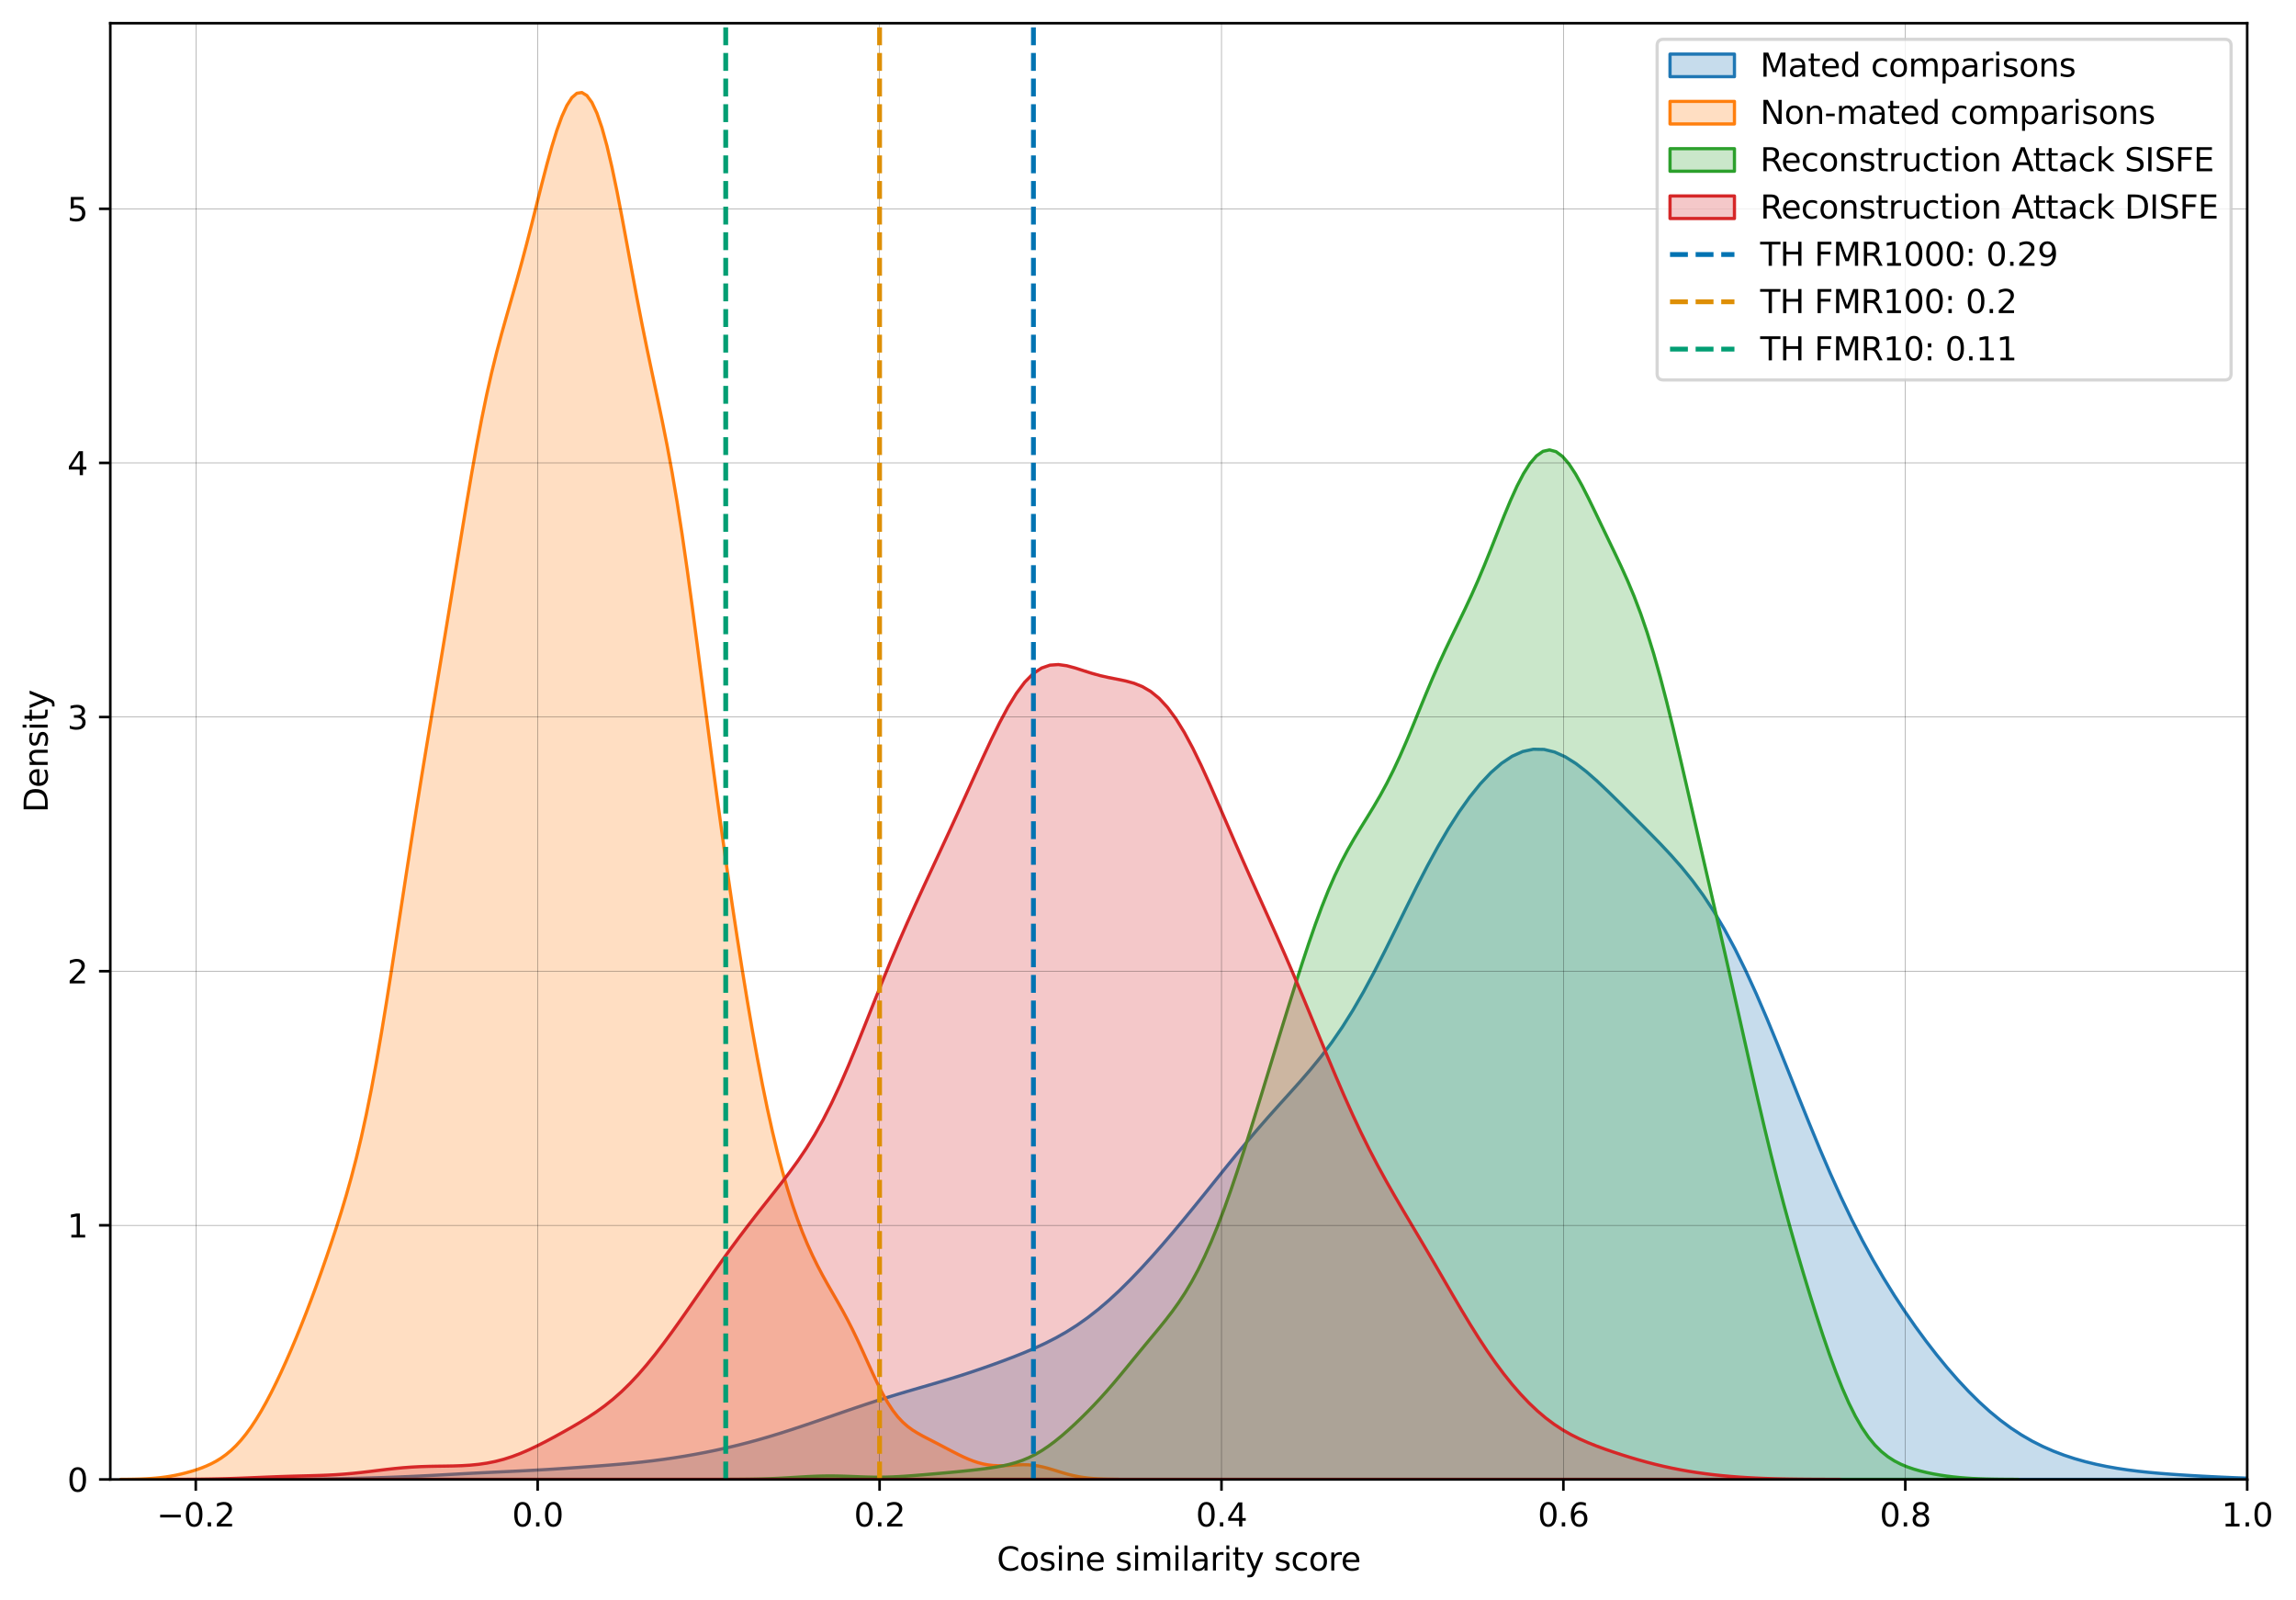 <?xml version="1.0" encoding="utf-8" standalone="no"?>
<!DOCTYPE svg PUBLIC "-//W3C//DTD SVG 1.1//EN"
  "http://www.w3.org/Graphics/SVG/1.1/DTD/svg11.dtd">
<svg xmlns:xlink="http://www.w3.org/1999/xlink" width="712.8pt" height="496.8pt" viewBox="0 0 712.8 496.8" xmlns="http://www.w3.org/2000/svg" version="1.1">
 <defs>
  <style type="text/css">*{stroke-linejoin: round; stroke-linecap: butt}</style>
 </defs>
 <g id="figure_1">
  <g id="patch_1">
   <path d="M 0 496.8 
L 712.8 496.8 
L 712.8 0 
L 0 0 
z
" style="fill: #ffffff"/>
  </g>
  <g id="axes_1">
   <g id="patch_2">
    <path d="M 34.241 459.244 
L 697.648 459.244 
L 697.648 7.2 
L 34.241 7.2 
z
" style="fill: #ffffff"/>
   </g>
   <g id="PolyCollection_1">
    <defs>
     <path id="mbc98a4a72c" d="M 74.105 -37.56 
L 74.105 -37.556 
L 77.399 -37.556 
L 80.694 -37.556 
L 83.988 -37.556 
L 87.283 -37.556 
L 90.577 -37.556 
L 93.872 -37.556 
L 97.166 -37.556 
L 100.461 -37.556 
L 103.755 -37.556 
L 107.05 -37.556 
L 110.345 -37.556 
L 113.639 -37.556 
L 116.934 -37.556 
L 120.228 -37.556 
L 123.523 -37.556 
L 126.817 -37.556 
L 130.112 -37.556 
L 133.406 -37.556 
L 136.701 -37.556 
L 139.995 -37.556 
L 143.29 -37.556 
L 146.584 -37.556 
L 149.879 -37.556 
L 153.173 -37.556 
L 156.468 -37.556 
L 159.762 -37.556 
L 163.057 -37.556 
L 166.351 -37.556 
L 169.646 -37.556 
L 172.94 -37.556 
L 176.235 -37.556 
L 179.53 -37.556 
L 182.824 -37.556 
L 186.119 -37.556 
L 189.413 -37.556 
L 192.708 -37.556 
L 196.002 -37.556 
L 199.297 -37.556 
L 202.591 -37.556 
L 205.886 -37.556 
L 209.18 -37.556 
L 212.475 -37.556 
L 215.769 -37.556 
L 219.064 -37.556 
L 222.358 -37.556 
L 225.653 -37.556 
L 228.947 -37.556 
L 232.242 -37.556 
L 235.536 -37.556 
L 238.831 -37.556 
L 242.125 -37.556 
L 245.42 -37.556 
L 248.715 -37.556 
L 252.009 -37.556 
L 255.304 -37.556 
L 258.598 -37.556 
L 261.893 -37.556 
L 265.187 -37.556 
L 268.482 -37.556 
L 271.776 -37.556 
L 275.071 -37.556 
L 278.365 -37.556 
L 281.66 -37.556 
L 284.954 -37.556 
L 288.249 -37.556 
L 291.543 -37.556 
L 294.838 -37.556 
L 298.132 -37.556 
L 301.427 -37.556 
L 304.721 -37.556 
L 308.016 -37.556 
L 311.31 -37.556 
L 314.605 -37.556 
L 317.9 -37.556 
L 321.194 -37.556 
L 324.489 -37.556 
L 327.783 -37.556 
L 331.078 -37.556 
L 334.372 -37.556 
L 337.667 -37.556 
L 340.961 -37.556 
L 344.256 -37.556 
L 347.55 -37.556 
L 350.845 -37.556 
L 354.139 -37.556 
L 357.434 -37.556 
L 360.728 -37.556 
L 364.023 -37.556 
L 367.317 -37.556 
L 370.612 -37.556 
L 373.906 -37.556 
L 377.201 -37.556 
L 380.495 -37.556 
L 383.79 -37.556 
L 387.085 -37.556 
L 390.379 -37.556 
L 393.674 -37.556 
L 396.968 -37.556 
L 400.263 -37.556 
L 403.557 -37.556 
L 406.852 -37.556 
L 410.146 -37.556 
L 413.441 -37.556 
L 416.735 -37.556 
L 420.03 -37.556 
L 423.324 -37.556 
L 426.619 -37.556 
L 429.913 -37.556 
L 433.208 -37.556 
L 436.502 -37.556 
L 439.797 -37.556 
L 443.091 -37.556 
L 446.386 -37.556 
L 449.68 -37.556 
L 452.975 -37.556 
L 456.27 -37.556 
L 459.564 -37.556 
L 462.859 -37.556 
L 466.153 -37.556 
L 469.448 -37.556 
L 472.742 -37.556 
L 476.037 -37.556 
L 479.331 -37.556 
L 482.626 -37.556 
L 485.92 -37.556 
L 489.215 -37.556 
L 492.509 -37.556 
L 495.804 -37.556 
L 499.098 -37.556 
L 502.393 -37.556 
L 505.687 -37.556 
L 508.982 -37.556 
L 512.276 -37.556 
L 515.571 -37.556 
L 518.865 -37.556 
L 522.16 -37.556 
L 525.455 -37.556 
L 528.749 -37.556 
L 532.044 -37.556 
L 535.338 -37.556 
L 538.633 -37.556 
L 541.927 -37.556 
L 545.222 -37.556 
L 548.516 -37.556 
L 551.811 -37.556 
L 555.105 -37.556 
L 558.4 -37.556 
L 561.694 -37.556 
L 564.989 -37.556 
L 568.283 -37.556 
L 571.578 -37.556 
L 574.872 -37.556 
L 578.167 -37.556 
L 581.461 -37.556 
L 584.756 -37.556 
L 588.05 -37.556 
L 591.345 -37.556 
L 594.64 -37.556 
L 597.934 -37.556 
L 601.229 -37.556 
L 604.523 -37.556 
L 607.818 -37.556 
L 611.112 -37.556 
L 614.407 -37.556 
L 617.701 -37.556 
L 620.996 -37.556 
L 624.29 -37.556 
L 627.585 -37.556 
L 630.879 -37.556 
L 634.174 -37.556 
L 637.468 -37.556 
L 640.763 -37.556 
L 644.057 -37.556 
L 647.352 -37.556 
L 650.646 -37.556 
L 653.941 -37.556 
L 657.235 -37.556 
L 660.53 -37.556 
L 663.825 -37.556 
L 667.119 -37.556 
L 670.414 -37.556 
L 673.708 -37.556 
L 677.003 -37.556 
L 680.297 -37.556 
L 683.592 -37.556 
L 686.886 -37.556 
L 690.181 -37.556 
L 693.475 -37.556 
L 696.77 -37.556 
L 700.064 -37.556 
L 703.359 -37.556 
L 706.653 -37.556 
L 709.948 -37.556 
L 713.242 -37.556 
L 716.537 -37.556 
L 719.831 -37.556 
L 723.126 -37.556 
L 726.42 -37.556 
L 729.715 -37.556 
L 729.715 -37.561 
L 729.715 -37.561 
L 726.42 -37.565 
L 723.126 -37.572 
L 719.831 -37.583 
L 716.537 -37.601 
L 713.242 -37.627 
L 709.948 -37.664 
L 706.653 -37.715 
L 703.359 -37.782 
L 700.064 -37.868 
L 696.77 -37.973 
L 693.475 -38.096 
L 690.181 -38.238 
L 686.886 -38.396 
L 683.592 -38.568 
L 680.297 -38.756 
L 677.003 -38.961 
L 673.708 -39.187 
L 670.414 -39.444 
L 667.119 -39.741 
L 663.825 -40.091 
L 660.53 -40.506 
L 657.235 -40.999 
L 653.941 -41.583 
L 650.646 -42.27 
L 647.352 -43.073 
L 644.057 -44.007 
L 640.763 -45.09 
L 637.468 -46.343 
L 634.174 -47.788 
L 630.879 -49.449 
L 627.585 -51.351 
L 624.29 -53.511 
L 620.996 -55.943 
L 617.701 -58.655 
L 614.407 -61.647 
L 611.112 -64.912 
L 607.818 -68.441 
L 604.523 -72.22 
L 601.229 -76.241 
L 597.934 -80.497 
L 594.64 -84.989 
L 591.345 -89.731 
L 588.05 -94.744 
L 584.756 -100.06 
L 581.461 -105.718 
L 578.167 -111.758 
L 574.872 -118.211 
L 571.578 -125.093 
L 568.283 -132.393 
L 564.989 -140.071 
L 561.694 -148.054 
L 558.4 -156.237 
L 555.105 -164.494 
L 551.811 -172.687 
L 548.516 -180.675 
L 545.222 -188.33 
L 541.927 -195.544 
L 538.633 -202.238 
L 535.338 -208.365 
L 532.044 -213.914 
L 528.749 -218.909 
L 525.455 -223.404 
L 522.16 -227.477 
L 518.865 -231.222 
L 515.571 -234.739 
L 512.276 -238.119 
L 508.982 -241.435 
L 505.687 -244.731 
L 502.393 -248.012 
L 499.098 -251.245 
L 495.804 -254.358 
L 492.509 -257.249 
L 489.215 -259.795 
L 485.92 -261.87 
L 482.626 -263.356 
L 479.331 -264.159 
L 476.037 -264.219 
L 472.742 -263.511 
L 469.448 -262.042 
L 466.153 -259.846 
L 462.859 -256.972 
L 459.564 -253.468 
L 456.27 -249.38 
L 452.975 -244.743 
L 449.68 -239.59 
L 446.386 -233.96 
L 443.091 -227.908 
L 439.797 -221.516 
L 436.502 -214.894 
L 433.208 -208.18 
L 429.913 -201.521 
L 426.619 -195.065 
L 423.324 -188.937 
L 420.03 -183.228 
L 416.735 -177.982 
L 413.441 -173.197 
L 410.146 -168.826 
L 406.852 -164.788 
L 403.557 -160.983 
L 400.263 -157.306 
L 396.968 -153.661 
L 393.674 -149.974 
L 390.379 -146.199 
L 387.085 -142.319 
L 383.79 -138.34 
L 380.495 -134.289 
L 377.201 -130.199 
L 373.906 -126.106 
L 370.612 -122.04 
L 367.317 -118.028 
L 364.023 -114.091 
L 360.728 -110.246 
L 357.434 -106.512 
L 354.139 -102.911 
L 350.845 -99.466 
L 347.55 -96.205 
L 344.256 -93.153 
L 340.961 -90.332 
L 337.667 -87.757 
L 334.372 -85.431 
L 331.078 -83.344 
L 327.783 -81.478 
L 324.489 -79.801 
L 321.194 -78.28 
L 317.9 -76.879 
L 314.605 -75.565 
L 311.31 -74.315 
L 308.016 -73.114 
L 304.721 -71.956 
L 301.427 -70.84 
L 298.132 -69.768 
L 294.838 -68.74 
L 291.543 -67.749 
L 288.249 -66.784 
L 284.954 -65.831 
L 281.66 -64.872 
L 278.365 -63.891 
L 275.071 -62.88 
L 271.776 -61.834 
L 268.482 -60.753 
L 265.187 -59.644 
L 261.893 -58.515 
L 258.598 -57.377 
L 255.304 -56.237 
L 252.009 -55.106 
L 248.715 -53.993 
L 245.42 -52.907 
L 242.125 -51.856 
L 238.831 -50.849 
L 235.536 -49.893 
L 232.242 -48.992 
L 228.947 -48.15 
L 225.653 -47.366 
L 222.358 -46.638 
L 219.064 -45.964 
L 215.769 -45.34 
L 212.475 -44.766 
L 209.18 -44.24 
L 205.886 -43.763 
L 202.591 -43.333 
L 199.297 -42.95 
L 196.002 -42.608 
L 192.708 -42.301 
L 189.413 -42.021 
L 186.119 -41.761 
L 182.824 -41.514 
L 179.53 -41.276 
L 176.235 -41.047 
L 172.94 -40.828 
L 169.646 -40.623 
L 166.351 -40.434 
L 163.057 -40.26 
L 159.762 -40.099 
L 156.468 -39.945 
L 153.173 -39.792 
L 149.879 -39.634 
L 146.584 -39.468 
L 143.29 -39.295 
L 139.995 -39.115 
L 136.701 -38.935 
L 133.406 -38.76 
L 130.112 -38.593 
L 126.817 -38.44 
L 123.523 -38.301 
L 120.228 -38.177 
L 116.934 -38.067 
L 113.639 -37.971 
L 110.345 -37.886 
L 107.05 -37.814 
L 103.755 -37.752 
L 100.461 -37.701 
L 97.166 -37.66 
L 93.872 -37.629 
L 90.577 -37.605 
L 87.283 -37.588 
L 83.988 -37.576 
L 80.694 -37.568 
L 77.399 -37.563 
L 74.105 -37.56 
z
" style="stroke: #1f77b4"/>
    </defs>
    <g clip-path="url(#pc95bb77842)">
     <use xlink:href="#mbc98a4a72c" x="0" y="496.8" style="fill: #1f77b4; fill-opacity: 0.25; stroke: #1f77b4"/>
    </g>
   </g>
   <g id="PolyCollection_2">
    <defs>
     <path id="mb66662c527" d="M 37.466 -37.57 
L 37.466 -37.556 
L 39.022 -37.556 
L 40.578 -37.556 
L 42.135 -37.556 
L 43.691 -37.556 
L 45.247 -37.556 
L 46.804 -37.556 
L 48.36 -37.556 
L 49.916 -37.556 
L 51.473 -37.556 
L 53.029 -37.556 
L 54.585 -37.556 
L 56.142 -37.556 
L 57.698 -37.556 
L 59.254 -37.556 
L 60.811 -37.556 
L 62.367 -37.556 
L 63.924 -37.556 
L 65.48 -37.556 
L 67.036 -37.556 
L 68.593 -37.556 
L 70.149 -37.556 
L 71.705 -37.556 
L 73.262 -37.556 
L 74.818 -37.556 
L 76.374 -37.556 
L 77.931 -37.556 
L 79.487 -37.556 
L 81.043 -37.556 
L 82.6 -37.556 
L 84.156 -37.556 
L 85.712 -37.556 
L 87.269 -37.556 
L 88.825 -37.556 
L 90.382 -37.556 
L 91.938 -37.556 
L 93.494 -37.556 
L 95.051 -37.556 
L 96.607 -37.556 
L 98.163 -37.556 
L 99.72 -37.556 
L 101.276 -37.556 
L 102.832 -37.556 
L 104.389 -37.556 
L 105.945 -37.556 
L 107.501 -37.556 
L 109.058 -37.556 
L 110.614 -37.556 
L 112.171 -37.556 
L 113.727 -37.556 
L 115.283 -37.556 
L 116.84 -37.556 
L 118.396 -37.556 
L 119.952 -37.556 
L 121.509 -37.556 
L 123.065 -37.556 
L 124.621 -37.556 
L 126.178 -37.556 
L 127.734 -37.556 
L 129.29 -37.556 
L 130.847 -37.556 
L 132.403 -37.556 
L 133.959 -37.556 
L 135.516 -37.556 
L 137.072 -37.556 
L 138.629 -37.556 
L 140.185 -37.556 
L 141.741 -37.556 
L 143.298 -37.556 
L 144.854 -37.556 
L 146.41 -37.556 
L 147.967 -37.556 
L 149.523 -37.556 
L 151.079 -37.556 
L 152.636 -37.556 
L 154.192 -37.556 
L 155.748 -37.556 
L 157.305 -37.556 
L 158.861 -37.556 
L 160.417 -37.556 
L 161.974 -37.556 
L 163.53 -37.556 
L 165.087 -37.556 
L 166.643 -37.556 
L 168.199 -37.556 
L 169.756 -37.556 
L 171.312 -37.556 
L 172.868 -37.556 
L 174.425 -37.556 
L 175.981 -37.556 
L 177.537 -37.556 
L 179.094 -37.556 
L 180.65 -37.556 
L 182.206 -37.556 
L 183.763 -37.556 
L 185.319 -37.556 
L 186.876 -37.556 
L 188.432 -37.556 
L 189.988 -37.556 
L 191.545 -37.556 
L 193.101 -37.556 
L 194.657 -37.556 
L 196.214 -37.556 
L 197.77 -37.556 
L 199.326 -37.556 
L 200.883 -37.556 
L 202.439 -37.556 
L 203.995 -37.556 
L 205.552 -37.556 
L 207.108 -37.556 
L 208.664 -37.556 
L 210.221 -37.556 
L 211.777 -37.556 
L 213.334 -37.556 
L 214.89 -37.556 
L 216.446 -37.556 
L 218.003 -37.556 
L 219.559 -37.556 
L 221.115 -37.556 
L 222.672 -37.556 
L 224.228 -37.556 
L 225.784 -37.556 
L 227.341 -37.556 
L 228.897 -37.556 
L 230.453 -37.556 
L 232.01 -37.556 
L 233.566 -37.556 
L 235.122 -37.556 
L 236.679 -37.556 
L 238.235 -37.556 
L 239.792 -37.556 
L 241.348 -37.556 
L 242.904 -37.556 
L 244.461 -37.556 
L 246.017 -37.556 
L 247.573 -37.556 
L 249.13 -37.556 
L 250.686 -37.556 
L 252.242 -37.556 
L 253.799 -37.556 
L 255.355 -37.556 
L 256.911 -37.556 
L 258.468 -37.556 
L 260.024 -37.556 
L 261.581 -37.556 
L 263.137 -37.556 
L 264.693 -37.556 
L 266.25 -37.556 
L 267.806 -37.556 
L 269.362 -37.556 
L 270.919 -37.556 
L 272.475 -37.556 
L 274.031 -37.556 
L 275.588 -37.556 
L 277.144 -37.556 
L 278.7 -37.556 
L 280.257 -37.556 
L 281.813 -37.556 
L 283.369 -37.556 
L 284.926 -37.556 
L 286.482 -37.556 
L 288.039 -37.556 
L 289.595 -37.556 
L 291.151 -37.556 
L 292.708 -37.556 
L 294.264 -37.556 
L 295.82 -37.556 
L 297.377 -37.556 
L 298.933 -37.556 
L 300.489 -37.556 
L 302.046 -37.556 
L 303.602 -37.556 
L 305.158 -37.556 
L 306.715 -37.556 
L 308.271 -37.556 
L 309.827 -37.556 
L 311.384 -37.556 
L 312.94 -37.556 
L 314.497 -37.556 
L 316.053 -37.556 
L 317.609 -37.556 
L 319.166 -37.556 
L 320.722 -37.556 
L 322.278 -37.556 
L 323.835 -37.556 
L 325.391 -37.556 
L 326.947 -37.556 
L 328.504 -37.556 
L 330.06 -37.556 
L 331.616 -37.556 
L 333.173 -37.556 
L 334.729 -37.556 
L 336.286 -37.556 
L 337.842 -37.556 
L 339.398 -37.556 
L 340.955 -37.556 
L 342.511 -37.556 
L 344.067 -37.556 
L 345.624 -37.556 
L 347.18 -37.556 
L 347.18 -37.575 
L 347.18 -37.575 
L 345.624 -37.591 
L 344.067 -37.618 
L 342.511 -37.661 
L 340.955 -37.728 
L 339.398 -37.828 
L 337.842 -37.972 
L 336.286 -38.168 
L 334.729 -38.425 
L 333.173 -38.748 
L 331.616 -39.133 
L 330.06 -39.572 
L 328.504 -40.045 
L 326.947 -40.527 
L 325.391 -40.989 
L 323.835 -41.397 
L 322.278 -41.727 
L 320.722 -41.958 
L 319.166 -42.086 
L 317.609 -42.117 
L 316.053 -42.073 
L 314.497 -41.983 
L 312.94 -41.883 
L 311.384 -41.811 
L 309.827 -41.8 
L 308.271 -41.878 
L 306.715 -42.062 
L 305.158 -42.361 
L 303.602 -42.775 
L 302.046 -43.297 
L 300.489 -43.914 
L 298.933 -44.608 
L 297.377 -45.362 
L 295.82 -46.155 
L 294.264 -46.969 
L 292.708 -47.789 
L 291.151 -48.602 
L 289.595 -49.405 
L 288.039 -50.203 
L 286.482 -51.016 
L 284.926 -51.88 
L 283.369 -52.844 
L 281.813 -53.974 
L 280.257 -55.338 
L 278.7 -57.002 
L 277.144 -59.016 
L 275.588 -61.403 
L 274.031 -64.152 
L 272.475 -67.214 
L 270.919 -70.509 
L 269.362 -73.936 
L 267.806 -77.387 
L 266.25 -80.766 
L 264.693 -84.005 
L 263.137 -87.07 
L 261.581 -89.966 
L 260.024 -92.734 
L 258.468 -95.436 
L 256.911 -98.148 
L 255.355 -100.947 
L 253.799 -103.903 
L 252.242 -107.074 
L 250.686 -110.51 
L 249.13 -114.255 
L 247.573 -118.351 
L 246.017 -122.84 
L 244.461 -127.766 
L 242.904 -133.173 
L 241.348 -139.099 
L 239.792 -145.572 
L 238.235 -152.606 
L 236.679 -160.197 
L 235.122 -168.328 
L 233.566 -176.965 
L 232.01 -186.07 
L 230.453 -195.603 
L 228.897 -205.53 
L 227.341 -215.83 
L 225.784 -226.49 
L 224.228 -237.508 
L 222.672 -248.876 
L 221.115 -260.567 
L 219.559 -272.519 
L 218.003 -284.621 
L 216.446 -296.71 
L 214.89 -308.583 
L 213.334 -320.022 
L 211.777 -330.83 
L 210.221 -340.864 
L 208.664 -350.072 
L 207.108 -358.509 
L 205.552 -366.326 
L 203.995 -373.752 
L 202.439 -381.043 
L 200.883 -388.44 
L 199.326 -396.112 
L 197.77 -404.131 
L 196.214 -412.453 
L 194.657 -420.93 
L 193.101 -429.334 
L 191.545 -437.402 
L 189.988 -444.868 
L 188.432 -451.505 
L 186.876 -457.139 
L 185.319 -461.655 
L 183.763 -464.992 
L 182.206 -467.13 
L 180.65 -468.074 
L 179.094 -467.847 
L 177.537 -466.488 
L 175.981 -464.053 
L 174.425 -460.626 
L 172.868 -456.318 
L 171.312 -451.272 
L 169.756 -445.659 
L 168.199 -439.665 
L 166.643 -433.48 
L 165.087 -427.279 
L 163.53 -421.201 
L 161.974 -415.331 
L 160.417 -409.69 
L 158.861 -404.223 
L 157.305 -398.809 
L 155.748 -393.281 
L 154.192 -387.45 
L 152.636 -381.144 
L 151.079 -374.235 
L 149.523 -366.668 
L 147.967 -358.46 
L 146.41 -349.7 
L 144.854 -340.521 
L 143.298 -331.079 
L 141.741 -321.518 
L 140.185 -311.951 
L 138.629 -302.448 
L 137.072 -293.031 
L 135.516 -283.68 
L 133.959 -274.344 
L 132.403 -264.956 
L 130.847 -255.45 
L 129.29 -245.773 
L 127.734 -235.903 
L 126.178 -225.852 
L 124.621 -215.677 
L 123.065 -205.473 
L 121.509 -195.366 
L 119.952 -185.496 
L 118.396 -176.007 
L 116.84 -167.021 
L 115.283 -158.628 
L 113.727 -150.878 
L 112.171 -143.773 
L 110.614 -137.271 
L 109.058 -131.3 
L 107.501 -125.769 
L 105.945 -120.582 
L 104.389 -115.653 
L 102.832 -110.918 
L 101.276 -106.333 
L 99.72 -101.877 
L 98.163 -97.545 
L 96.607 -93.338 
L 95.051 -89.261 
L 93.494 -85.314 
L 91.938 -81.498 
L 90.382 -77.809 
L 88.825 -74.248 
L 87.269 -70.82 
L 85.712 -67.535 
L 84.156 -64.405 
L 82.6 -61.448 
L 81.043 -58.68 
L 79.487 -56.115 
L 77.931 -53.763 
L 76.374 -51.631 
L 74.818 -49.719 
L 73.262 -48.024 
L 71.705 -46.537 
L 70.149 -45.247 
L 68.593 -44.134 
L 67.036 -43.18 
L 65.48 -42.362 
L 63.924 -41.656 
L 62.367 -41.041 
L 60.811 -40.5 
L 59.254 -40.018 
L 57.698 -39.588 
L 56.142 -39.204 
L 54.585 -38.865 
L 53.029 -38.571 
L 51.473 -38.323 
L 49.916 -38.118 
L 48.36 -37.956 
L 46.804 -37.832 
L 45.247 -37.74 
L 43.691 -37.674 
L 42.135 -37.63 
L 40.578 -37.6 
L 39.022 -37.582 
L 37.466 -37.57 
z
" style="stroke: #ff7f0e"/>
    </defs>
    <g clip-path="url(#pc95bb77842)">
     <use xlink:href="#mb66662c527" x="0" y="496.8" style="fill: #ff7f0e; fill-opacity: 0.25; stroke: #ff7f0e"/>
    </g>
   </g>
   <g id="PolyCollection_3">
    <defs>
     <path id="mdac50662a5" d="M 224.498 -37.564 
L 224.498 -37.556 
L 226.518 -37.556 
L 228.538 -37.556 
L 230.558 -37.556 
L 232.578 -37.556 
L 234.598 -37.556 
L 236.618 -37.556 
L 238.638 -37.556 
L 240.659 -37.556 
L 242.679 -37.556 
L 244.699 -37.556 
L 246.719 -37.556 
L 248.739 -37.556 
L 250.759 -37.556 
L 252.779 -37.556 
L 254.8 -37.556 
L 256.82 -37.556 
L 258.84 -37.556 
L 260.86 -37.556 
L 262.88 -37.556 
L 264.9 -37.556 
L 266.92 -37.556 
L 268.941 -37.556 
L 270.961 -37.556 
L 272.981 -37.556 
L 275.001 -37.556 
L 277.021 -37.556 
L 279.041 -37.556 
L 281.061 -37.556 
L 283.081 -37.556 
L 285.102 -37.556 
L 287.122 -37.556 
L 289.142 -37.556 
L 291.162 -37.556 
L 293.182 -37.556 
L 295.202 -37.556 
L 297.222 -37.556 
L 299.243 -37.556 
L 301.263 -37.556 
L 303.283 -37.556 
L 305.303 -37.556 
L 307.323 -37.556 
L 309.343 -37.556 
L 311.363 -37.556 
L 313.383 -37.556 
L 315.404 -37.556 
L 317.424 -37.556 
L 319.444 -37.556 
L 321.464 -37.556 
L 323.484 -37.556 
L 325.504 -37.556 
L 327.524 -37.556 
L 329.545 -37.556 
L 331.565 -37.556 
L 333.585 -37.556 
L 335.605 -37.556 
L 337.625 -37.556 
L 339.645 -37.556 
L 341.665 -37.556 
L 343.685 -37.556 
L 345.706 -37.556 
L 347.726 -37.556 
L 349.746 -37.556 
L 351.766 -37.556 
L 353.786 -37.556 
L 355.806 -37.556 
L 357.826 -37.556 
L 359.847 -37.556 
L 361.867 -37.556 
L 363.887 -37.556 
L 365.907 -37.556 
L 367.927 -37.556 
L 369.947 -37.556 
L 371.967 -37.556 
L 373.988 -37.556 
L 376.008 -37.556 
L 378.028 -37.556 
L 380.048 -37.556 
L 382.068 -37.556 
L 384.088 -37.556 
L 386.108 -37.556 
L 388.128 -37.556 
L 390.149 -37.556 
L 392.169 -37.556 
L 394.189 -37.556 
L 396.209 -37.556 
L 398.229 -37.556 
L 400.249 -37.556 
L 402.269 -37.556 
L 404.29 -37.556 
L 406.31 -37.556 
L 408.33 -37.556 
L 410.35 -37.556 
L 412.37 -37.556 
L 414.39 -37.556 
L 416.41 -37.556 
L 418.43 -37.556 
L 420.451 -37.556 
L 422.471 -37.556 
L 424.491 -37.556 
L 426.511 -37.556 
L 428.531 -37.556 
L 430.551 -37.556 
L 432.571 -37.556 
L 434.592 -37.556 
L 436.612 -37.556 
L 438.632 -37.556 
L 440.652 -37.556 
L 442.672 -37.556 
L 444.692 -37.556 
L 446.712 -37.556 
L 448.732 -37.556 
L 450.753 -37.556 
L 452.773 -37.556 
L 454.793 -37.556 
L 456.813 -37.556 
L 458.833 -37.556 
L 460.853 -37.556 
L 462.873 -37.556 
L 464.894 -37.556 
L 466.914 -37.556 
L 468.934 -37.556 
L 470.954 -37.556 
L 472.974 -37.556 
L 474.994 -37.556 
L 477.014 -37.556 
L 479.034 -37.556 
L 481.055 -37.556 
L 483.075 -37.556 
L 485.095 -37.556 
L 487.115 -37.556 
L 489.135 -37.556 
L 491.155 -37.556 
L 493.175 -37.556 
L 495.196 -37.556 
L 497.216 -37.556 
L 499.236 -37.556 
L 501.256 -37.556 
L 503.276 -37.556 
L 505.296 -37.556 
L 507.316 -37.556 
L 509.337 -37.556 
L 511.357 -37.556 
L 513.377 -37.556 
L 515.397 -37.556 
L 517.417 -37.556 
L 519.437 -37.556 
L 521.457 -37.556 
L 523.477 -37.556 
L 525.498 -37.556 
L 527.518 -37.556 
L 529.538 -37.556 
L 531.558 -37.556 
L 533.578 -37.556 
L 535.598 -37.556 
L 537.618 -37.556 
L 539.639 -37.556 
L 541.659 -37.556 
L 543.679 -37.556 
L 545.699 -37.556 
L 547.719 -37.556 
L 549.739 -37.556 
L 551.759 -37.556 
L 553.779 -37.556 
L 555.8 -37.556 
L 557.82 -37.556 
L 559.84 -37.556 
L 561.86 -37.556 
L 563.88 -37.556 
L 565.9 -37.556 
L 567.92 -37.556 
L 569.941 -37.556 
L 571.961 -37.556 
L 573.981 -37.556 
L 576.001 -37.556 
L 578.021 -37.556 
L 580.041 -37.556 
L 582.061 -37.556 
L 584.081 -37.556 
L 586.102 -37.556 
L 588.122 -37.556 
L 590.142 -37.556 
L 592.162 -37.556 
L 594.182 -37.556 
L 596.202 -37.556 
L 598.222 -37.556 
L 600.243 -37.556 
L 602.263 -37.556 
L 604.283 -37.556 
L 606.303 -37.556 
L 608.323 -37.556 
L 610.343 -37.556 
L 612.363 -37.556 
L 614.384 -37.556 
L 616.404 -37.556 
L 618.424 -37.556 
L 620.444 -37.556 
L 622.464 -37.556 
L 624.484 -37.556 
L 626.504 -37.556 
L 626.504 -37.565 
L 626.504 -37.565 
L 624.484 -37.573 
L 622.464 -37.585 
L 620.444 -37.605 
L 618.424 -37.637 
L 616.404 -37.684 
L 614.384 -37.752 
L 612.363 -37.846 
L 610.343 -37.974 
L 608.323 -38.139 
L 606.303 -38.347 
L 604.283 -38.601 
L 602.263 -38.905 
L 600.243 -39.262 
L 598.222 -39.678 
L 596.202 -40.164 
L 594.182 -40.737 
L 592.162 -41.424 
L 590.142 -42.262 
L 588.122 -43.299 
L 586.102 -44.595 
L 584.081 -46.214 
L 582.061 -48.225 
L 580.041 -50.691 
L 578.021 -53.664 
L 576.001 -57.179 
L 573.981 -61.246 
L 571.961 -65.848 
L 569.941 -70.944 
L 567.92 -76.473 
L 565.9 -82.363 
L 563.88 -88.546 
L 561.86 -94.971 
L 559.84 -101.609 
L 557.82 -108.462 
L 555.8 -115.556 
L 553.779 -122.929 
L 551.759 -130.622 
L 549.739 -138.655 
L 547.719 -147.021 
L 545.699 -155.674 
L 543.679 -164.543 
L 541.659 -173.537 
L 539.639 -182.566 
L 537.618 -191.562 
L 535.598 -200.486 
L 533.578 -209.337 
L 531.558 -218.141 
L 529.538 -226.937 
L 527.518 -235.756 
L 525.498 -244.602 
L 523.477 -253.44 
L 521.457 -262.192 
L 519.437 -270.744 
L 517.417 -278.965 
L 515.397 -286.721 
L 513.377 -293.907 
L 511.357 -300.457 
L 509.337 -306.365 
L 507.316 -311.681 
L 505.296 -316.511 
L 503.276 -320.992 
L 501.256 -325.272 
L 499.236 -329.477 
L 497.216 -333.682 
L 495.196 -337.899 
L 493.175 -342.061 
L 491.155 -346.041 
L 489.135 -349.664 
L 487.115 -352.743 
L 485.095 -355.101 
L 483.075 -356.598 
L 481.055 -357.143 
L 479.034 -356.7 
L 477.014 -355.28 
L 474.994 -352.937 
L 472.974 -349.762 
L 470.954 -345.876 
L 468.934 -341.425 
L 466.914 -336.576 
L 464.894 -331.508 
L 462.873 -326.393 
L 460.853 -321.38 
L 458.833 -316.573 
L 456.813 -312.015 
L 454.793 -307.685 
L 452.773 -303.505 
L 450.753 -299.363 
L 448.732 -295.143 
L 446.712 -290.752 
L 444.692 -286.148 
L 442.672 -281.348 
L 440.652 -276.423 
L 438.632 -271.481 
L 436.612 -266.644 
L 434.592 -262.017 
L 432.571 -257.677 
L 430.551 -253.655 
L 428.531 -249.937 
L 426.511 -246.467 
L 424.491 -243.156 
L 422.471 -239.894 
L 420.451 -236.558 
L 418.43 -233.029 
L 416.41 -229.2 
L 414.39 -224.989 
L 412.37 -220.351 
L 410.35 -215.277 
L 408.33 -209.797 
L 406.31 -203.968 
L 404.29 -197.865 
L 402.269 -191.561 
L 400.249 -185.123 
L 398.229 -178.6 
L 396.209 -172.027 
L 394.189 -165.428 
L 392.169 -158.826 
L 390.149 -152.249 
L 388.128 -145.74 
L 386.108 -139.351 
L 384.088 -133.145 
L 382.068 -127.184 
L 380.048 -121.526 
L 378.028 -116.218 
L 376.008 -111.292 
L 373.988 -106.764 
L 371.967 -102.636 
L 369.947 -98.895 
L 367.927 -95.512 
L 365.907 -92.443 
L 363.887 -89.631 
L 361.867 -87.01 
L 359.847 -84.51 
L 357.826 -82.07 
L 355.806 -79.641 
L 353.786 -77.197 
L 351.766 -74.732 
L 349.746 -72.261 
L 347.726 -69.809 
L 345.706 -67.404 
L 343.685 -65.07 
L 341.665 -62.82 
L 339.645 -60.655 
L 337.625 -58.574 
L 335.605 -56.569 
L 333.585 -54.638 
L 331.565 -52.788 
L 329.545 -51.031 
L 327.524 -49.388 
L 325.504 -47.88 
L 323.484 -46.526 
L 321.464 -45.341 
L 319.444 -44.329 
L 317.424 -43.484 
L 315.404 -42.793 
L 313.383 -42.233 
L 311.363 -41.781 
L 309.343 -41.411 
L 307.323 -41.099 
L 305.303 -40.827 
L 303.283 -40.581 
L 301.263 -40.354 
L 299.243 -40.14 
L 297.222 -39.938 
L 295.202 -39.746 
L 293.182 -39.562 
L 291.162 -39.383 
L 289.142 -39.209 
L 287.122 -39.036 
L 285.102 -38.868 
L 283.081 -38.706 
L 281.061 -38.558 
L 279.041 -38.431 
L 277.021 -38.332 
L 275.001 -38.269 
L 272.981 -38.243 
L 270.961 -38.255 
L 268.941 -38.3 
L 266.92 -38.368 
L 264.9 -38.447 
L 262.88 -38.524 
L 260.86 -38.586 
L 258.84 -38.622 
L 256.82 -38.625 
L 254.8 -38.591 
L 252.779 -38.524 
L 250.759 -38.429 
L 248.739 -38.315 
L 246.719 -38.192 
L 244.699 -38.069 
L 242.679 -37.955 
L 240.659 -37.855 
L 238.638 -37.772 
L 236.618 -37.707 
L 234.598 -37.657 
L 232.578 -37.621 
L 230.558 -37.597 
L 228.538 -37.581 
L 226.518 -37.57 
L 224.498 -37.564 
z
" style="stroke: #2ca02c"/>
    </defs>
    <g clip-path="url(#pc95bb77842)">
     <use xlink:href="#mdac50662a5" x="0" y="496.8" style="fill: #2ca02c; fill-opacity: 0.25; stroke: #2ca02c"/>
    </g>
   </g>
   <g id="PolyCollection_4">
    <defs>
     <path id="m16a06fb582" d="M 52.079 -37.565 
L 52.079 -37.556 
L 54.687 -37.556 
L 57.296 -37.556 
L 59.904 -37.556 
L 62.513 -37.556 
L 65.121 -37.556 
L 67.73 -37.556 
L 70.338 -37.556 
L 72.947 -37.556 
L 75.555 -37.556 
L 78.164 -37.556 
L 80.772 -37.556 
L 83.381 -37.556 
L 85.989 -37.556 
L 88.598 -37.556 
L 91.206 -37.556 
L 93.815 -37.556 
L 96.423 -37.556 
L 99.032 -37.556 
L 101.64 -37.556 
L 104.249 -37.556 
L 106.857 -37.556 
L 109.466 -37.556 
L 112.074 -37.556 
L 114.682 -37.556 
L 117.291 -37.556 
L 119.899 -37.556 
L 122.508 -37.556 
L 125.116 -37.556 
L 127.725 -37.556 
L 130.333 -37.556 
L 132.942 -37.556 
L 135.55 -37.556 
L 138.159 -37.556 
L 140.767 -37.556 
L 143.376 -37.556 
L 145.984 -37.556 
L 148.593 -37.556 
L 151.201 -37.556 
L 153.81 -37.556 
L 156.418 -37.556 
L 159.027 -37.556 
L 161.635 -37.556 
L 164.244 -37.556 
L 166.852 -37.556 
L 169.461 -37.556 
L 172.069 -37.556 
L 174.678 -37.556 
L 177.286 -37.556 
L 179.895 -37.556 
L 182.503 -37.556 
L 185.112 -37.556 
L 187.72 -37.556 
L 190.329 -37.556 
L 192.937 -37.556 
L 195.546 -37.556 
L 198.154 -37.556 
L 200.763 -37.556 
L 203.371 -37.556 
L 205.98 -37.556 
L 208.588 -37.556 
L 211.197 -37.556 
L 213.805 -37.556 
L 216.414 -37.556 
L 219.022 -37.556 
L 221.631 -37.556 
L 224.239 -37.556 
L 226.848 -37.556 
L 229.456 -37.556 
L 232.065 -37.556 
L 234.673 -37.556 
L 237.282 -37.556 
L 239.89 -37.556 
L 242.499 -37.556 
L 245.107 -37.556 
L 247.716 -37.556 
L 250.324 -37.556 
L 252.933 -37.556 
L 255.541 -37.556 
L 258.15 -37.556 
L 260.758 -37.556 
L 263.367 -37.556 
L 265.975 -37.556 
L 268.584 -37.556 
L 271.192 -37.556 
L 273.801 -37.556 
L 276.409 -37.556 
L 279.018 -37.556 
L 281.626 -37.556 
L 284.235 -37.556 
L 286.843 -37.556 
L 289.452 -37.556 
L 292.06 -37.556 
L 294.669 -37.556 
L 297.277 -37.556 
L 299.886 -37.556 
L 302.494 -37.556 
L 305.103 -37.556 
L 307.711 -37.556 
L 310.32 -37.556 
L 312.928 -37.556 
L 315.537 -37.556 
L 318.145 -37.556 
L 320.754 -37.556 
L 323.362 -37.556 
L 325.971 -37.556 
L 328.579 -37.556 
L 331.188 -37.556 
L 333.796 -37.556 
L 336.405 -37.556 
L 339.013 -37.556 
L 341.622 -37.556 
L 344.23 -37.556 
L 346.839 -37.556 
L 349.447 -37.556 
L 352.056 -37.556 
L 354.664 -37.556 
L 357.273 -37.556 
L 359.881 -37.556 
L 362.49 -37.556 
L 365.098 -37.556 
L 367.707 -37.556 
L 370.315 -37.556 
L 372.924 -37.556 
L 375.532 -37.556 
L 378.141 -37.556 
L 380.749 -37.556 
L 383.358 -37.556 
L 385.966 -37.556 
L 388.575 -37.556 
L 391.183 -37.556 
L 393.792 -37.556 
L 396.4 -37.556 
L 399.009 -37.556 
L 401.617 -37.556 
L 404.226 -37.556 
L 406.834 -37.556 
L 409.443 -37.556 
L 412.051 -37.556 
L 414.66 -37.556 
L 417.268 -37.556 
L 419.877 -37.556 
L 422.485 -37.556 
L 425.094 -37.556 
L 427.702 -37.556 
L 430.311 -37.556 
L 432.919 -37.556 
L 435.528 -37.556 
L 438.136 -37.556 
L 440.745 -37.556 
L 443.353 -37.556 
L 445.962 -37.556 
L 448.57 -37.556 
L 451.179 -37.556 
L 453.787 -37.556 
L 456.396 -37.556 
L 459.004 -37.556 
L 461.613 -37.556 
L 464.221 -37.556 
L 466.83 -37.556 
L 469.438 -37.556 
L 472.047 -37.556 
L 474.655 -37.556 
L 477.264 -37.556 
L 479.872 -37.556 
L 482.481 -37.556 
L 485.089 -37.556 
L 487.698 -37.556 
L 490.306 -37.556 
L 492.915 -37.556 
L 495.523 -37.556 
L 498.132 -37.556 
L 500.74 -37.556 
L 503.349 -37.556 
L 505.957 -37.556 
L 508.566 -37.556 
L 511.174 -37.556 
L 513.783 -37.556 
L 516.391 -37.556 
L 519 -37.556 
L 521.608 -37.556 
L 524.217 -37.556 
L 526.825 -37.556 
L 529.434 -37.556 
L 532.042 -37.556 
L 534.651 -37.556 
L 537.259 -37.556 
L 539.868 -37.556 
L 542.476 -37.556 
L 545.085 -37.556 
L 547.693 -37.556 
L 550.302 -37.556 
L 552.91 -37.556 
L 555.519 -37.556 
L 558.127 -37.556 
L 560.736 -37.556 
L 563.344 -37.556 
L 565.953 -37.556 
L 568.561 -37.556 
L 571.17 -37.556 
L 571.17 -37.561 
L 571.17 -37.561 
L 568.561 -37.565 
L 565.953 -37.572 
L 563.344 -37.583 
L 560.736 -37.6 
L 558.127 -37.625 
L 555.519 -37.661 
L 552.91 -37.71 
L 550.302 -37.777 
L 547.693 -37.865 
L 545.085 -37.977 
L 542.476 -38.115 
L 539.868 -38.284 
L 537.259 -38.487 
L 534.651 -38.725 
L 532.042 -39.002 
L 529.434 -39.321 
L 526.825 -39.684 
L 524.217 -40.095 
L 521.608 -40.556 
L 519 -41.069 
L 516.391 -41.637 
L 513.783 -42.26 
L 511.174 -42.936 
L 508.566 -43.661 
L 505.957 -44.433 
L 503.349 -45.246 
L 500.74 -46.101 
L 498.132 -47.003 
L 495.523 -47.965 
L 492.915 -49.009 
L 490.306 -50.166 
L 487.698 -51.472 
L 485.089 -52.964 
L 482.481 -54.674 
L 479.872 -56.627 
L 477.264 -58.839 
L 474.655 -61.316 
L 472.047 -64.057 
L 469.438 -67.06 
L 466.83 -70.318 
L 464.221 -73.827 
L 461.613 -77.575 
L 459.004 -81.548 
L 456.396 -85.719 
L 453.787 -90.048 
L 451.179 -94.486 
L 448.57 -98.98 
L 445.962 -103.48 
L 443.353 -107.951 
L 440.745 -112.38 
L 438.136 -116.778 
L 435.528 -121.183 
L 432.919 -125.649 
L 430.311 -130.238 
L 427.702 -135.014 
L 425.094 -140.027 
L 422.485 -145.313 
L 419.877 -150.881 
L 417.268 -156.718 
L 414.66 -162.783 
L 412.051 -169.016 
L 409.443 -175.345 
L 406.834 -181.69 
L 404.226 -187.982 
L 401.617 -194.166 
L 399.009 -200.218 
L 396.4 -206.143 
L 393.792 -211.973 
L 391.183 -217.763 
L 388.575 -223.571 
L 385.966 -229.446 
L 383.358 -235.408 
L 380.749 -241.441 
L 378.141 -247.484 
L 375.532 -253.436 
L 372.924 -259.166 
L 370.315 -264.53 
L 367.707 -269.388 
L 365.098 -273.626 
L 362.49 -277.17 
L 359.881 -279.994 
L 357.273 -282.13 
L 354.664 -283.659 
L 352.056 -284.704 
L 349.447 -285.416 
L 346.839 -285.955 
L 344.23 -286.465 
L 341.622 -287.053 
L 339.013 -287.771 
L 336.405 -288.597 
L 333.796 -289.438 
L 331.188 -290.138 
L 328.579 -290.501 
L 325.971 -290.323 
L 323.362 -289.424 
L 320.754 -287.683 
L 318.145 -285.05 
L 315.537 -281.557 
L 312.928 -277.303 
L 310.32 -272.438 
L 307.711 -267.129 
L 305.103 -261.541 
L 302.494 -255.813 
L 299.886 -250.045 
L 297.277 -244.304 
L 294.669 -238.616 
L 292.06 -232.983 
L 289.452 -227.381 
L 286.843 -221.769 
L 284.235 -216.094 
L 281.626 -210.3 
L 279.018 -204.338 
L 276.409 -198.178 
L 273.801 -191.823 
L 271.192 -185.319 
L 268.584 -178.753 
L 265.975 -172.244 
L 263.367 -165.924 
L 260.758 -159.919 
L 258.15 -154.328 
L 255.541 -149.202 
L 252.933 -144.547 
L 250.324 -140.324 
L 247.716 -136.459 
L 245.107 -132.864 
L 242.499 -129.446 
L 239.89 -126.124 
L 237.282 -122.83 
L 234.673 -119.516 
L 232.065 -116.148 
L 229.456 -112.706 
L 226.848 -109.183 
L 224.239 -105.579 
L 221.631 -101.902 
L 219.022 -98.172 
L 216.414 -94.412 
L 213.805 -90.653 
L 211.197 -86.93 
L 208.588 -83.279 
L 205.98 -79.737 
L 203.371 -76.339 
L 200.763 -73.12 
L 198.154 -70.107 
L 195.546 -67.323 
L 192.937 -64.779 
L 190.329 -62.474 
L 187.72 -60.393 
L 185.112 -58.508 
L 182.503 -56.78 
L 179.895 -55.17 
L 177.286 -53.641 
L 174.678 -52.165 
L 172.069 -50.73 
L 169.461 -49.341 
L 166.852 -48.013 
L 164.244 -46.772 
L 161.635 -45.644 
L 159.027 -44.653 
L 156.418 -43.815 
L 153.81 -43.137 
L 151.201 -42.614 
L 148.593 -42.235 
L 145.984 -41.978 
L 143.376 -41.82 
L 140.767 -41.732 
L 138.159 -41.685 
L 135.55 -41.649 
L 132.942 -41.598 
L 130.333 -41.512 
L 127.725 -41.374 
L 125.116 -41.18 
L 122.508 -40.932 
L 119.899 -40.641 
L 117.291 -40.325 
L 114.682 -40.004 
L 112.074 -39.7 
L 109.466 -39.428 
L 106.857 -39.199 
L 104.249 -39.019 
L 101.64 -38.882 
L 99.032 -38.781 
L 96.423 -38.703 
L 93.815 -38.635 
L 91.206 -38.566 
L 88.598 -38.488 
L 85.989 -38.397 
L 83.381 -38.295 
L 80.772 -38.185 
L 78.164 -38.074 
L 75.555 -37.967 
L 72.947 -37.87 
L 70.338 -37.787 
L 67.73 -37.72 
L 65.121 -37.668 
L 62.513 -37.629 
L 59.904 -37.602 
L 57.296 -37.584 
L 54.687 -37.572 
L 52.079 -37.565 
z
" style="stroke: #d62728"/>
    </defs>
    <g clip-path="url(#pc95bb77842)">
     <use xlink:href="#m16a06fb582" x="0" y="496.8" style="fill: #d62728; fill-opacity: 0.25; stroke: #d62728"/>
    </g>
   </g>
   <g id="matplotlib.axis_1">
    <g id="xtick_1">
     <g id="line2d_1">
      <path d="M 60.777 459.244 
L 60.777 7.2 
" clip-path="url(#pc95bb77842)" style="fill: none; stroke: #000000; stroke-width: 0.075; stroke-linecap: square"/>
     </g>
     <g id="line2d_2">
      <defs>
       <path id="m11b6ea9764" d="M 0 0 
L 0 3.5 
" style="stroke: #000000; stroke-width: 0.8"/>
      </defs>
      <g>
       <use xlink:href="#m11b6ea9764" x="60.777" y="459.244" style="stroke: #000000; stroke-width: 0.8"/>
      </g>
     </g>
     <g id="text_1">
      <!-- −0.2 -->
      <g transform="translate(48.636 473.842) scale(0.1 -0.1)">
       <defs>
        <path id="DejaVuSans-2212" d="M 678 2272 
L 4684 2272 
L 4684 1741 
L 678 1741 
L 678 2272 
z
" transform="scale(0.016)"/>
        <path id="DejaVuSans-30" d="M 2034 4250 
Q 1547 4250 1301 3770 
Q 1056 3291 1056 2328 
Q 1056 1369 1301 889 
Q 1547 409 2034 409 
Q 2525 409 2770 889 
Q 3016 1369 3016 2328 
Q 3016 3291 2770 3770 
Q 2525 4250 2034 4250 
z
M 2034 4750 
Q 2819 4750 3233 4129 
Q 3647 3509 3647 2328 
Q 3647 1150 3233 529 
Q 2819 -91 2034 -91 
Q 1250 -91 836 529 
Q 422 1150 422 2328 
Q 422 3509 836 4129 
Q 1250 4750 2034 4750 
z
" transform="scale(0.016)"/>
        <path id="DejaVuSans-2e" d="M 684 794 
L 1344 794 
L 1344 0 
L 684 0 
L 684 794 
z
" transform="scale(0.016)"/>
        <path id="DejaVuSans-32" d="M 1228 531 
L 3431 531 
L 3431 0 
L 469 0 
L 469 531 
Q 828 903 1448 1529 
Q 2069 2156 2228 2338 
Q 2531 2678 2651 2914 
Q 2772 3150 2772 3378 
Q 2772 3750 2511 3984 
Q 2250 4219 1831 4219 
Q 1534 4219 1204 4116 
Q 875 4013 500 3803 
L 500 4441 
Q 881 4594 1212 4672 
Q 1544 4750 1819 4750 
Q 2544 4750 2975 4387 
Q 3406 4025 3406 3419 
Q 3406 3131 3298 2873 
Q 3191 2616 2906 2266 
Q 2828 2175 2409 1742 
Q 1991 1309 1228 531 
z
" transform="scale(0.016)"/>
       </defs>
       <use xlink:href="#DejaVuSans-2212"/>
       <use xlink:href="#DejaVuSans-30" x="83.789"/>
       <use xlink:href="#DejaVuSans-2e" x="147.412"/>
       <use xlink:href="#DejaVuSans-32" x="179.199"/>
      </g>
     </g>
    </g>
    <g id="xtick_2">
     <g id="line2d_3">
      <path d="M 166.922 459.244 
L 166.922 7.2 
" clip-path="url(#pc95bb77842)" style="fill: none; stroke: #000000; stroke-width: 0.075; stroke-linecap: square"/>
     </g>
     <g id="line2d_4">
      <g>
       <use xlink:href="#m11b6ea9764" x="166.922" y="459.244" style="stroke: #000000; stroke-width: 0.8"/>
      </g>
     </g>
     <g id="text_2">
      <!-- 0.0 -->
      <g transform="translate(158.971 473.842) scale(0.1 -0.1)">
       <use xlink:href="#DejaVuSans-30"/>
       <use xlink:href="#DejaVuSans-2e" x="63.623"/>
       <use xlink:href="#DejaVuSans-30" x="95.41"/>
      </g>
     </g>
    </g>
    <g id="xtick_3">
     <g id="line2d_5">
      <path d="M 273.067 459.244 
L 273.067 7.2 
" clip-path="url(#pc95bb77842)" style="fill: none; stroke: #000000; stroke-width: 0.075; stroke-linecap: square"/>
     </g>
     <g id="line2d_6">
      <g>
       <use xlink:href="#m11b6ea9764" x="273.067" y="459.244" style="stroke: #000000; stroke-width: 0.8"/>
      </g>
     </g>
     <g id="text_3">
      <!-- 0.2 -->
      <g transform="translate(265.116 473.842) scale(0.1 -0.1)">
       <use xlink:href="#DejaVuSans-30"/>
       <use xlink:href="#DejaVuSans-2e" x="63.623"/>
       <use xlink:href="#DejaVuSans-32" x="95.41"/>
      </g>
     </g>
    </g>
    <g id="xtick_4">
     <g id="line2d_7">
      <path d="M 379.213 459.244 
L 379.213 7.2 
" clip-path="url(#pc95bb77842)" style="fill: none; stroke: #000000; stroke-width: 0.075; stroke-linecap: square"/>
     </g>
     <g id="line2d_8">
      <g>
       <use xlink:href="#m11b6ea9764" x="379.213" y="459.244" style="stroke: #000000; stroke-width: 0.8"/>
      </g>
     </g>
     <g id="text_4">
      <!-- 0.4 -->
      <g transform="translate(371.261 473.842) scale(0.1 -0.1)">
       <defs>
        <path id="DejaVuSans-34" d="M 2419 4116 
L 825 1625 
L 2419 1625 
L 2419 4116 
z
M 2253 4666 
L 3047 4666 
L 3047 1625 
L 3713 1625 
L 3713 1100 
L 3047 1100 
L 3047 0 
L 2419 0 
L 2419 1100 
L 313 1100 
L 313 1709 
L 2253 4666 
z
" transform="scale(0.016)"/>
       </defs>
       <use xlink:href="#DejaVuSans-30"/>
       <use xlink:href="#DejaVuSans-2e" x="63.623"/>
       <use xlink:href="#DejaVuSans-34" x="95.41"/>
      </g>
     </g>
    </g>
    <g id="xtick_5">
     <g id="line2d_9">
      <path d="M 485.358 459.244 
L 485.358 7.2 
" clip-path="url(#pc95bb77842)" style="fill: none; stroke: #000000; stroke-width: 0.075; stroke-linecap: square"/>
     </g>
     <g id="line2d_10">
      <g>
       <use xlink:href="#m11b6ea9764" x="485.358" y="459.244" style="stroke: #000000; stroke-width: 0.8"/>
      </g>
     </g>
     <g id="text_5">
      <!-- 0.6 -->
      <g transform="translate(477.406 473.842) scale(0.1 -0.1)">
       <defs>
        <path id="DejaVuSans-36" d="M 2113 2584 
Q 1688 2584 1439 2293 
Q 1191 2003 1191 1497 
Q 1191 994 1439 701 
Q 1688 409 2113 409 
Q 2538 409 2786 701 
Q 3034 994 3034 1497 
Q 3034 2003 2786 2293 
Q 2538 2584 2113 2584 
z
M 3366 4563 
L 3366 3988 
Q 3128 4100 2886 4159 
Q 2644 4219 2406 4219 
Q 1781 4219 1451 3797 
Q 1122 3375 1075 2522 
Q 1259 2794 1537 2939 
Q 1816 3084 2150 3084 
Q 2853 3084 3261 2657 
Q 3669 2231 3669 1497 
Q 3669 778 3244 343 
Q 2819 -91 2113 -91 
Q 1303 -91 875 529 
Q 447 1150 447 2328 
Q 447 3434 972 4092 
Q 1497 4750 2381 4750 
Q 2619 4750 2861 4703 
Q 3103 4656 3366 4563 
z
" transform="scale(0.016)"/>
       </defs>
       <use xlink:href="#DejaVuSans-30"/>
       <use xlink:href="#DejaVuSans-2e" x="63.623"/>
       <use xlink:href="#DejaVuSans-36" x="95.41"/>
      </g>
     </g>
    </g>
    <g id="xtick_6">
     <g id="line2d_11">
      <path d="M 591.503 459.244 
L 591.503 7.2 
" clip-path="url(#pc95bb77842)" style="fill: none; stroke: #000000; stroke-width: 0.075; stroke-linecap: square"/>
     </g>
     <g id="line2d_12">
      <g>
       <use xlink:href="#m11b6ea9764" x="591.503" y="459.244" style="stroke: #000000; stroke-width: 0.8"/>
      </g>
     </g>
     <g id="text_6">
      <!-- 0.8 -->
      <g transform="translate(583.552 473.842) scale(0.1 -0.1)">
       <defs>
        <path id="DejaVuSans-38" d="M 2034 2216 
Q 1584 2216 1326 1975 
Q 1069 1734 1069 1313 
Q 1069 891 1326 650 
Q 1584 409 2034 409 
Q 2484 409 2743 651 
Q 3003 894 3003 1313 
Q 3003 1734 2745 1975 
Q 2488 2216 2034 2216 
z
M 1403 2484 
Q 997 2584 770 2862 
Q 544 3141 544 3541 
Q 544 4100 942 4425 
Q 1341 4750 2034 4750 
Q 2731 4750 3128 4425 
Q 3525 4100 3525 3541 
Q 3525 3141 3298 2862 
Q 3072 2584 2669 2484 
Q 3125 2378 3379 2068 
Q 3634 1759 3634 1313 
Q 3634 634 3220 271 
Q 2806 -91 2034 -91 
Q 1263 -91 848 271 
Q 434 634 434 1313 
Q 434 1759 690 2068 
Q 947 2378 1403 2484 
z
M 1172 3481 
Q 1172 3119 1398 2916 
Q 1625 2713 2034 2713 
Q 2441 2713 2670 2916 
Q 2900 3119 2900 3481 
Q 2900 3844 2670 4047 
Q 2441 4250 2034 4250 
Q 1625 4250 1398 4047 
Q 1172 3844 1172 3481 
z
" transform="scale(0.016)"/>
       </defs>
       <use xlink:href="#DejaVuSans-30"/>
       <use xlink:href="#DejaVuSans-2e" x="63.623"/>
       <use xlink:href="#DejaVuSans-38" x="95.41"/>
      </g>
     </g>
    </g>
    <g id="xtick_7">
     <g id="line2d_13">
      <path d="M 697.648 459.244 
L 697.648 7.2 
" clip-path="url(#pc95bb77842)" style="fill: none; stroke: #000000; stroke-width: 0.075; stroke-linecap: square"/>
     </g>
     <g id="line2d_14">
      <g>
       <use xlink:href="#m11b6ea9764" x="697.648" y="459.244" style="stroke: #000000; stroke-width: 0.8"/>
      </g>
     </g>
     <g id="text_7">
      <!-- 1.0 -->
      <g transform="translate(689.697 473.842) scale(0.1 -0.1)">
       <defs>
        <path id="DejaVuSans-31" d="M 794 531 
L 1825 531 
L 1825 4091 
L 703 3866 
L 703 4441 
L 1819 4666 
L 2450 4666 
L 2450 531 
L 3481 531 
L 3481 0 
L 794 0 
L 794 531 
z
" transform="scale(0.016)"/>
       </defs>
       <use xlink:href="#DejaVuSans-31"/>
       <use xlink:href="#DejaVuSans-2e" x="63.623"/>
       <use xlink:href="#DejaVuSans-30" x="95.41"/>
      </g>
     </g>
    </g>
    <g id="text_8">
     <!-- Cosine similarity score -->
     <g transform="translate(309.473 487.52) scale(0.1 -0.1)">
      <defs>
       <path id="DejaVuSans-43" d="M 4122 4306 
L 4122 3641 
Q 3803 3938 3442 4084 
Q 3081 4231 2675 4231 
Q 1875 4231 1450 3742 
Q 1025 3253 1025 2328 
Q 1025 1406 1450 917 
Q 1875 428 2675 428 
Q 3081 428 3442 575 
Q 3803 722 4122 1019 
L 4122 359 
Q 3791 134 3420 21 
Q 3050 -91 2638 -91 
Q 1578 -91 968 557 
Q 359 1206 359 2328 
Q 359 3453 968 4101 
Q 1578 4750 2638 4750 
Q 3056 4750 3426 4639 
Q 3797 4528 4122 4306 
z
" transform="scale(0.016)"/>
       <path id="DejaVuSans-6f" d="M 1959 3097 
Q 1497 3097 1228 2736 
Q 959 2375 959 1747 
Q 959 1119 1226 758 
Q 1494 397 1959 397 
Q 2419 397 2687 759 
Q 2956 1122 2956 1747 
Q 2956 2369 2687 2733 
Q 2419 3097 1959 3097 
z
M 1959 3584 
Q 2709 3584 3137 3096 
Q 3566 2609 3566 1747 
Q 3566 888 3137 398 
Q 2709 -91 1959 -91 
Q 1206 -91 779 398 
Q 353 888 353 1747 
Q 353 2609 779 3096 
Q 1206 3584 1959 3584 
z
" transform="scale(0.016)"/>
       <path id="DejaVuSans-73" d="M 2834 3397 
L 2834 2853 
Q 2591 2978 2328 3040 
Q 2066 3103 1784 3103 
Q 1356 3103 1142 2972 
Q 928 2841 928 2578 
Q 928 2378 1081 2264 
Q 1234 2150 1697 2047 
L 1894 2003 
Q 2506 1872 2764 1633 
Q 3022 1394 3022 966 
Q 3022 478 2636 193 
Q 2250 -91 1575 -91 
Q 1294 -91 989 -36 
Q 684 19 347 128 
L 347 722 
Q 666 556 975 473 
Q 1284 391 1588 391 
Q 1994 391 2212 530 
Q 2431 669 2431 922 
Q 2431 1156 2273 1281 
Q 2116 1406 1581 1522 
L 1381 1569 
Q 847 1681 609 1914 
Q 372 2147 372 2553 
Q 372 3047 722 3315 
Q 1072 3584 1716 3584 
Q 2034 3584 2315 3537 
Q 2597 3491 2834 3397 
z
" transform="scale(0.016)"/>
       <path id="DejaVuSans-69" d="M 603 3500 
L 1178 3500 
L 1178 0 
L 603 0 
L 603 3500 
z
M 603 4863 
L 1178 4863 
L 1178 4134 
L 603 4134 
L 603 4863 
z
" transform="scale(0.016)"/>
       <path id="DejaVuSans-6e" d="M 3513 2113 
L 3513 0 
L 2938 0 
L 2938 2094 
Q 2938 2591 2744 2837 
Q 2550 3084 2163 3084 
Q 1697 3084 1428 2787 
Q 1159 2491 1159 1978 
L 1159 0 
L 581 0 
L 581 3500 
L 1159 3500 
L 1159 2956 
Q 1366 3272 1645 3428 
Q 1925 3584 2291 3584 
Q 2894 3584 3203 3211 
Q 3513 2838 3513 2113 
z
" transform="scale(0.016)"/>
       <path id="DejaVuSans-65" d="M 3597 1894 
L 3597 1613 
L 953 1613 
Q 991 1019 1311 708 
Q 1631 397 2203 397 
Q 2534 397 2845 478 
Q 3156 559 3463 722 
L 3463 178 
Q 3153 47 2828 -22 
Q 2503 -91 2169 -91 
Q 1331 -91 842 396 
Q 353 884 353 1716 
Q 353 2575 817 3079 
Q 1281 3584 2069 3584 
Q 2775 3584 3186 3129 
Q 3597 2675 3597 1894 
z
M 3022 2063 
Q 3016 2534 2758 2815 
Q 2500 3097 2075 3097 
Q 1594 3097 1305 2825 
Q 1016 2553 972 2059 
L 3022 2063 
z
" transform="scale(0.016)"/>
       <path id="DejaVuSans-20" transform="scale(0.016)"/>
       <path id="DejaVuSans-6d" d="M 3328 2828 
Q 3544 3216 3844 3400 
Q 4144 3584 4550 3584 
Q 5097 3584 5394 3201 
Q 5691 2819 5691 2113 
L 5691 0 
L 5113 0 
L 5113 2094 
Q 5113 2597 4934 2840 
Q 4756 3084 4391 3084 
Q 3944 3084 3684 2787 
Q 3425 2491 3425 1978 
L 3425 0 
L 2847 0 
L 2847 2094 
Q 2847 2600 2669 2842 
Q 2491 3084 2119 3084 
Q 1678 3084 1418 2786 
Q 1159 2488 1159 1978 
L 1159 0 
L 581 0 
L 581 3500 
L 1159 3500 
L 1159 2956 
Q 1356 3278 1631 3431 
Q 1906 3584 2284 3584 
Q 2666 3584 2933 3390 
Q 3200 3197 3328 2828 
z
" transform="scale(0.016)"/>
       <path id="DejaVuSans-6c" d="M 603 4863 
L 1178 4863 
L 1178 0 
L 603 0 
L 603 4863 
z
" transform="scale(0.016)"/>
       <path id="DejaVuSans-61" d="M 2194 1759 
Q 1497 1759 1228 1600 
Q 959 1441 959 1056 
Q 959 750 1161 570 
Q 1363 391 1709 391 
Q 2188 391 2477 730 
Q 2766 1069 2766 1631 
L 2766 1759 
L 2194 1759 
z
M 3341 1997 
L 3341 0 
L 2766 0 
L 2766 531 
Q 2569 213 2275 61 
Q 1981 -91 1556 -91 
Q 1019 -91 701 211 
Q 384 513 384 1019 
Q 384 1609 779 1909 
Q 1175 2209 1959 2209 
L 2766 2209 
L 2766 2266 
Q 2766 2663 2505 2880 
Q 2244 3097 1772 3097 
Q 1472 3097 1187 3025 
Q 903 2953 641 2809 
L 641 3341 
Q 956 3463 1253 3523 
Q 1550 3584 1831 3584 
Q 2591 3584 2966 3190 
Q 3341 2797 3341 1997 
z
" transform="scale(0.016)"/>
       <path id="DejaVuSans-72" d="M 2631 2963 
Q 2534 3019 2420 3045 
Q 2306 3072 2169 3072 
Q 1681 3072 1420 2755 
Q 1159 2438 1159 1844 
L 1159 0 
L 581 0 
L 581 3500 
L 1159 3500 
L 1159 2956 
Q 1341 3275 1631 3429 
Q 1922 3584 2338 3584 
Q 2397 3584 2469 3576 
Q 2541 3569 2628 3553 
L 2631 2963 
z
" transform="scale(0.016)"/>
       <path id="DejaVuSans-74" d="M 1172 4494 
L 1172 3500 
L 2356 3500 
L 2356 3053 
L 1172 3053 
L 1172 1153 
Q 1172 725 1289 603 
Q 1406 481 1766 481 
L 2356 481 
L 2356 0 
L 1766 0 
Q 1100 0 847 248 
Q 594 497 594 1153 
L 594 3053 
L 172 3053 
L 172 3500 
L 594 3500 
L 594 4494 
L 1172 4494 
z
" transform="scale(0.016)"/>
       <path id="DejaVuSans-79" d="M 2059 -325 
Q 1816 -950 1584 -1140 
Q 1353 -1331 966 -1331 
L 506 -1331 
L 506 -850 
L 844 -850 
Q 1081 -850 1212 -737 
Q 1344 -625 1503 -206 
L 1606 56 
L 191 3500 
L 800 3500 
L 1894 763 
L 2988 3500 
L 3597 3500 
L 2059 -325 
z
" transform="scale(0.016)"/>
       <path id="DejaVuSans-63" d="M 3122 3366 
L 3122 2828 
Q 2878 2963 2633 3030 
Q 2388 3097 2138 3097 
Q 1578 3097 1268 2742 
Q 959 2388 959 1747 
Q 959 1106 1268 751 
Q 1578 397 2138 397 
Q 2388 397 2633 464 
Q 2878 531 3122 666 
L 3122 134 
Q 2881 22 2623 -34 
Q 2366 -91 2075 -91 
Q 1284 -91 818 406 
Q 353 903 353 1747 
Q 353 2603 823 3093 
Q 1294 3584 2113 3584 
Q 2378 3584 2631 3529 
Q 2884 3475 3122 3366 
z
" transform="scale(0.016)"/>
      </defs>
      <use xlink:href="#DejaVuSans-43"/>
      <use xlink:href="#DejaVuSans-6f" x="69.824"/>
      <use xlink:href="#DejaVuSans-73" x="131.006"/>
      <use xlink:href="#DejaVuSans-69" x="183.105"/>
      <use xlink:href="#DejaVuSans-6e" x="210.889"/>
      <use xlink:href="#DejaVuSans-65" x="274.268"/>
      <use xlink:href="#DejaVuSans-20" x="335.791"/>
      <use xlink:href="#DejaVuSans-73" x="367.578"/>
      <use xlink:href="#DejaVuSans-69" x="419.678"/>
      <use xlink:href="#DejaVuSans-6d" x="447.461"/>
      <use xlink:href="#DejaVuSans-69" x="544.873"/>
      <use xlink:href="#DejaVuSans-6c" x="572.656"/>
      <use xlink:href="#DejaVuSans-61" x="600.439"/>
      <use xlink:href="#DejaVuSans-72" x="661.719"/>
      <use xlink:href="#DejaVuSans-69" x="702.832"/>
      <use xlink:href="#DejaVuSans-74" x="730.615"/>
      <use xlink:href="#DejaVuSans-79" x="769.824"/>
      <use xlink:href="#DejaVuSans-20" x="829.004"/>
      <use xlink:href="#DejaVuSans-73" x="860.791"/>
      <use xlink:href="#DejaVuSans-63" x="912.891"/>
      <use xlink:href="#DejaVuSans-6f" x="967.871"/>
      <use xlink:href="#DejaVuSans-72" x="1029.053"/>
      <use xlink:href="#DejaVuSans-65" x="1067.916"/>
     </g>
    </g>
   </g>
   <g id="matplotlib.axis_2">
    <g id="ytick_1">
     <g id="line2d_15">
      <path d="M 34.241 459.244 
L 697.648 459.244 
" clip-path="url(#pc95bb77842)" style="fill: none; stroke: #000000; stroke-width: 0.075; stroke-linecap: square"/>
     </g>
     <g id="line2d_16">
      <defs>
       <path id="mb0936c4c78" d="M 0 0 
L -3.5 0 
" style="stroke: #000000; stroke-width: 0.8"/>
      </defs>
      <g>
       <use xlink:href="#mb0936c4c78" x="34.241" y="459.244" style="stroke: #000000; stroke-width: 0.8"/>
      </g>
     </g>
     <g id="text_9">
      <!-- 0 -->
      <g transform="translate(20.878 463.043) scale(0.1 -0.1)">
       <use xlink:href="#DejaVuSans-30"/>
      </g>
     </g>
    </g>
    <g id="ytick_2">
     <g id="line2d_17">
      <path d="M 34.241 380.36 
L 697.648 380.36 
" clip-path="url(#pc95bb77842)" style="fill: none; stroke: #000000; stroke-width: 0.075; stroke-linecap: square"/>
     </g>
     <g id="line2d_18">
      <g>
       <use xlink:href="#mb0936c4c78" x="34.241" y="380.36" style="stroke: #000000; stroke-width: 0.8"/>
      </g>
     </g>
     <g id="text_10">
      <!-- 1 -->
      <g transform="translate(20.878 384.159) scale(0.1 -0.1)">
       <use xlink:href="#DejaVuSans-31"/>
      </g>
     </g>
    </g>
    <g id="ytick_3">
     <g id="line2d_19">
      <path d="M 34.241 301.476 
L 697.648 301.476 
" clip-path="url(#pc95bb77842)" style="fill: none; stroke: #000000; stroke-width: 0.075; stroke-linecap: square"/>
     </g>
     <g id="line2d_20">
      <g>
       <use xlink:href="#mb0936c4c78" x="34.241" y="301.476" style="stroke: #000000; stroke-width: 0.8"/>
      </g>
     </g>
     <g id="text_11">
      <!-- 2 -->
      <g transform="translate(20.878 305.275) scale(0.1 -0.1)">
       <use xlink:href="#DejaVuSans-32"/>
      </g>
     </g>
    </g>
    <g id="ytick_4">
     <g id="line2d_21">
      <path d="M 34.241 222.592 
L 697.648 222.592 
" clip-path="url(#pc95bb77842)" style="fill: none; stroke: #000000; stroke-width: 0.075; stroke-linecap: square"/>
     </g>
     <g id="line2d_22">
      <g>
       <use xlink:href="#mb0936c4c78" x="34.241" y="222.592" style="stroke: #000000; stroke-width: 0.8"/>
      </g>
     </g>
     <g id="text_12">
      <!-- 3 -->
      <g transform="translate(20.878 226.391) scale(0.1 -0.1)">
       <defs>
        <path id="DejaVuSans-33" d="M 2597 2516 
Q 3050 2419 3304 2112 
Q 3559 1806 3559 1356 
Q 3559 666 3084 287 
Q 2609 -91 1734 -91 
Q 1441 -91 1130 -33 
Q 819 25 488 141 
L 488 750 
Q 750 597 1062 519 
Q 1375 441 1716 441 
Q 2309 441 2620 675 
Q 2931 909 2931 1356 
Q 2931 1769 2642 2001 
Q 2353 2234 1838 2234 
L 1294 2234 
L 1294 2753 
L 1863 2753 
Q 2328 2753 2575 2939 
Q 2822 3125 2822 3475 
Q 2822 3834 2567 4026 
Q 2313 4219 1838 4219 
Q 1578 4219 1281 4162 
Q 984 4106 628 3988 
L 628 4550 
Q 988 4650 1302 4700 
Q 1616 4750 1894 4750 
Q 2613 4750 3031 4423 
Q 3450 4097 3450 3541 
Q 3450 3153 3228 2886 
Q 3006 2619 2597 2516 
z
" transform="scale(0.016)"/>
       </defs>
       <use xlink:href="#DejaVuSans-33"/>
      </g>
     </g>
    </g>
    <g id="ytick_5">
     <g id="line2d_23">
      <path d="M 34.241 143.708 
L 697.648 143.708 
" clip-path="url(#pc95bb77842)" style="fill: none; stroke: #000000; stroke-width: 0.075; stroke-linecap: square"/>
     </g>
     <g id="line2d_24">
      <g>
       <use xlink:href="#mb0936c4c78" x="34.241" y="143.708" style="stroke: #000000; stroke-width: 0.8"/>
      </g>
     </g>
     <g id="text_13">
      <!-- 4 -->
      <g transform="translate(20.878 147.507) scale(0.1 -0.1)">
       <use xlink:href="#DejaVuSans-34"/>
      </g>
     </g>
    </g>
    <g id="ytick_6">
     <g id="line2d_25">
      <path d="M 34.241 64.824 
L 697.648 64.824 
" clip-path="url(#pc95bb77842)" style="fill: none; stroke: #000000; stroke-width: 0.075; stroke-linecap: square"/>
     </g>
     <g id="line2d_26">
      <g>
       <use xlink:href="#mb0936c4c78" x="34.241" y="64.824" style="stroke: #000000; stroke-width: 0.8"/>
      </g>
     </g>
     <g id="text_14">
      <!-- 5 -->
      <g transform="translate(20.878 68.623) scale(0.1 -0.1)">
       <defs>
        <path id="DejaVuSans-35" d="M 691 4666 
L 3169 4666 
L 3169 4134 
L 1269 4134 
L 1269 2991 
Q 1406 3038 1543 3061 
Q 1681 3084 1819 3084 
Q 2600 3084 3056 2656 
Q 3513 2228 3513 1497 
Q 3513 744 3044 326 
Q 2575 -91 1722 -91 
Q 1428 -91 1123 -41 
Q 819 9 494 109 
L 494 744 
Q 775 591 1075 516 
Q 1375 441 1709 441 
Q 2250 441 2565 725 
Q 2881 1009 2881 1497 
Q 2881 1984 2565 2268 
Q 2250 2553 1709 2553 
Q 1456 2553 1204 2497 
Q 953 2441 691 2322 
L 691 4666 
z
" transform="scale(0.016)"/>
       </defs>
       <use xlink:href="#DejaVuSans-35"/>
      </g>
     </g>
    </g>
    <g id="text_15">
     <!-- Density -->
     <g transform="translate(14.798 252.23) rotate(-90) scale(0.1 -0.1)">
      <defs>
       <path id="DejaVuSans-44" d="M 1259 4147 
L 1259 519 
L 2022 519 
Q 2988 519 3436 956 
Q 3884 1394 3884 2338 
Q 3884 3275 3436 3711 
Q 2988 4147 2022 4147 
L 1259 4147 
z
M 628 4666 
L 1925 4666 
Q 3281 4666 3915 4102 
Q 4550 3538 4550 2338 
Q 4550 1131 3912 565 
Q 3275 0 1925 0 
L 628 0 
L 628 4666 
z
" transform="scale(0.016)"/>
      </defs>
      <use xlink:href="#DejaVuSans-44"/>
      <use xlink:href="#DejaVuSans-65" x="77.002"/>
      <use xlink:href="#DejaVuSans-6e" x="138.525"/>
      <use xlink:href="#DejaVuSans-73" x="201.904"/>
      <use xlink:href="#DejaVuSans-69" x="254.004"/>
      <use xlink:href="#DejaVuSans-74" x="281.787"/>
      <use xlink:href="#DejaVuSans-79" x="320.996"/>
     </g>
    </g>
   </g>
   <g id="line2d_27">
    <path d="M 320.833 459.244 
L 320.833 7.2 
" clip-path="url(#pc95bb77842)" style="fill: none; stroke-dasharray: 5.55,2.4; stroke-dashoffset: 0; stroke: #0173b2; stroke-width: 1.5"/>
   </g>
   <g id="line2d_28">
    <path d="M 273.067 459.244 
L 273.067 7.2 
" clip-path="url(#pc95bb77842)" style="fill: none; stroke-dasharray: 5.55,2.4; stroke-dashoffset: 0; stroke: #de8f05; stroke-width: 1.5"/>
   </g>
   <g id="line2d_29">
    <path d="M 225.302 459.244 
L 225.302 7.2 
" clip-path="url(#pc95bb77842)" style="fill: none; stroke-dasharray: 5.55,2.4; stroke-dashoffset: 0; stroke: #029e73; stroke-width: 1.5"/>
   </g>
   <g id="patch_3">
    <path d="M 34.241 459.244 
L 34.241 7.2 
" style="fill: none; stroke: #000000; stroke-width: 0.8; stroke-linejoin: miter; stroke-linecap: square"/>
   </g>
   <g id="patch_4">
    <path d="M 697.648 459.244 
L 697.648 7.2 
" style="fill: none; stroke: #000000; stroke-width: 0.8; stroke-linejoin: miter; stroke-linecap: square"/>
   </g>
   <g id="patch_5">
    <path d="M 34.241 459.244 
L 697.648 459.244 
" style="fill: none; stroke: #000000; stroke-width: 0.8; stroke-linejoin: miter; stroke-linecap: square"/>
   </g>
   <g id="patch_6">
    <path d="M 34.241 7.2 
L 697.648 7.2 
" style="fill: none; stroke: #000000; stroke-width: 0.8; stroke-linejoin: miter; stroke-linecap: square"/>
   </g>
   <g id="legend_1">
    <g id="patch_7">
     <path d="M 516.462 117.947 
L 690.648 117.947 
Q 692.648 117.947 692.648 115.947 
L 692.648 14.2 
Q 692.648 12.2 690.648 12.2 
L 516.462 12.2 
Q 514.462 12.2 514.462 14.2 
L 514.462 115.947 
Q 514.462 117.947 516.462 117.947 
z
" style="fill: #ffffff; opacity: 0.8; stroke: #cccccc; stroke-linejoin: miter"/>
    </g>
    <g id="patch_8">
     <path d="M 518.462 23.798 
L 538.462 23.798 
L 538.462 16.798 
L 518.462 16.798 
z
" style="fill: #1f77b4; fill-opacity: 0.25; stroke: #1f77b4; stroke-linejoin: miter"/>
    </g>
    <g id="text_16">
     <!-- Mated comparisons -->
     <g transform="translate(546.462 23.798) scale(0.1 -0.1)">
      <defs>
       <path id="DejaVuSans-4d" d="M 628 4666 
L 1569 4666 
L 2759 1491 
L 3956 4666 
L 4897 4666 
L 4897 0 
L 4281 0 
L 4281 4097 
L 3078 897 
L 2444 897 
L 1241 4097 
L 1241 0 
L 628 0 
L 628 4666 
z
" transform="scale(0.016)"/>
       <path id="DejaVuSans-64" d="M 2906 2969 
L 2906 4863 
L 3481 4863 
L 3481 0 
L 2906 0 
L 2906 525 
Q 2725 213 2448 61 
Q 2172 -91 1784 -91 
Q 1150 -91 751 415 
Q 353 922 353 1747 
Q 353 2572 751 3078 
Q 1150 3584 1784 3584 
Q 2172 3584 2448 3432 
Q 2725 3281 2906 2969 
z
M 947 1747 
Q 947 1113 1208 752 
Q 1469 391 1925 391 
Q 2381 391 2643 752 
Q 2906 1113 2906 1747 
Q 2906 2381 2643 2742 
Q 2381 3103 1925 3103 
Q 1469 3103 1208 2742 
Q 947 2381 947 1747 
z
" transform="scale(0.016)"/>
       <path id="DejaVuSans-70" d="M 1159 525 
L 1159 -1331 
L 581 -1331 
L 581 3500 
L 1159 3500 
L 1159 2969 
Q 1341 3281 1617 3432 
Q 1894 3584 2278 3584 
Q 2916 3584 3314 3078 
Q 3713 2572 3713 1747 
Q 3713 922 3314 415 
Q 2916 -91 2278 -91 
Q 1894 -91 1617 61 
Q 1341 213 1159 525 
z
M 3116 1747 
Q 3116 2381 2855 2742 
Q 2594 3103 2138 3103 
Q 1681 3103 1420 2742 
Q 1159 2381 1159 1747 
Q 1159 1113 1420 752 
Q 1681 391 2138 391 
Q 2594 391 2855 752 
Q 3116 1113 3116 1747 
z
" transform="scale(0.016)"/>
      </defs>
      <use xlink:href="#DejaVuSans-4d"/>
      <use xlink:href="#DejaVuSans-61" x="86.279"/>
      <use xlink:href="#DejaVuSans-74" x="147.559"/>
      <use xlink:href="#DejaVuSans-65" x="186.768"/>
      <use xlink:href="#DejaVuSans-64" x="248.291"/>
      <use xlink:href="#DejaVuSans-20" x="311.768"/>
      <use xlink:href="#DejaVuSans-63" x="343.555"/>
      <use xlink:href="#DejaVuSans-6f" x="398.535"/>
      <use xlink:href="#DejaVuSans-6d" x="459.717"/>
      <use xlink:href="#DejaVuSans-70" x="557.129"/>
      <use xlink:href="#DejaVuSans-61" x="620.605"/>
      <use xlink:href="#DejaVuSans-72" x="681.885"/>
      <use xlink:href="#DejaVuSans-69" x="722.998"/>
      <use xlink:href="#DejaVuSans-73" x="750.781"/>
      <use xlink:href="#DejaVuSans-6f" x="802.881"/>
      <use xlink:href="#DejaVuSans-6e" x="864.062"/>
      <use xlink:href="#DejaVuSans-73" x="927.441"/>
     </g>
    </g>
    <g id="patch_9">
     <path d="M 518.462 38.477 
L 538.462 38.477 
L 538.462 31.477 
L 518.462 31.477 
z
" style="fill: #ff7f0e; fill-opacity: 0.25; stroke: #ff7f0e; stroke-linejoin: miter"/>
    </g>
    <g id="text_17">
     <!-- Non-mated comparisons -->
     <g transform="translate(546.462 38.477) scale(0.1 -0.1)">
      <defs>
       <path id="DejaVuSans-4e" d="M 628 4666 
L 1478 4666 
L 3547 763 
L 3547 4666 
L 4159 4666 
L 4159 0 
L 3309 0 
L 1241 3903 
L 1241 0 
L 628 0 
L 628 4666 
z
" transform="scale(0.016)"/>
       <path id="DejaVuSans-2d" d="M 313 2009 
L 1997 2009 
L 1997 1497 
L 313 1497 
L 313 2009 
z
" transform="scale(0.016)"/>
      </defs>
      <use xlink:href="#DejaVuSans-4e"/>
      <use xlink:href="#DejaVuSans-6f" x="74.805"/>
      <use xlink:href="#DejaVuSans-6e" x="135.986"/>
      <use xlink:href="#DejaVuSans-2d" x="199.365"/>
      <use xlink:href="#DejaVuSans-6d" x="235.449"/>
      <use xlink:href="#DejaVuSans-61" x="332.861"/>
      <use xlink:href="#DejaVuSans-74" x="394.141"/>
      <use xlink:href="#DejaVuSans-65" x="433.35"/>
      <use xlink:href="#DejaVuSans-64" x="494.873"/>
      <use xlink:href="#DejaVuSans-20" x="558.35"/>
      <use xlink:href="#DejaVuSans-63" x="590.137"/>
      <use xlink:href="#DejaVuSans-6f" x="645.117"/>
      <use xlink:href="#DejaVuSans-6d" x="706.299"/>
      <use xlink:href="#DejaVuSans-70" x="803.711"/>
      <use xlink:href="#DejaVuSans-61" x="867.188"/>
      <use xlink:href="#DejaVuSans-72" x="928.467"/>
      <use xlink:href="#DejaVuSans-69" x="969.58"/>
      <use xlink:href="#DejaVuSans-73" x="997.363"/>
      <use xlink:href="#DejaVuSans-6f" x="1049.463"/>
      <use xlink:href="#DejaVuSans-6e" x="1110.645"/>
      <use xlink:href="#DejaVuSans-73" x="1174.023"/>
     </g>
    </g>
    <g id="patch_10">
     <path d="M 518.462 53.155 
L 538.462 53.155 
L 538.462 46.155 
L 518.462 46.155 
z
" style="fill: #2ca02c; fill-opacity: 0.25; stroke: #2ca02c; stroke-linejoin: miter"/>
    </g>
    <g id="text_18">
     <!-- Reconstruction Attack SISFE -->
     <g transform="translate(546.462 53.155) scale(0.1 -0.1)">
      <defs>
       <path id="DejaVuSans-52" d="M 2841 2188 
Q 3044 2119 3236 1894 
Q 3428 1669 3622 1275 
L 4263 0 
L 3584 0 
L 2988 1197 
Q 2756 1666 2539 1819 
Q 2322 1972 1947 1972 
L 1259 1972 
L 1259 0 
L 628 0 
L 628 4666 
L 2053 4666 
Q 2853 4666 3247 4331 
Q 3641 3997 3641 3322 
Q 3641 2881 3436 2590 
Q 3231 2300 2841 2188 
z
M 1259 4147 
L 1259 2491 
L 2053 2491 
Q 2509 2491 2742 2702 
Q 2975 2913 2975 3322 
Q 2975 3731 2742 3939 
Q 2509 4147 2053 4147 
L 1259 4147 
z
" transform="scale(0.016)"/>
       <path id="DejaVuSans-75" d="M 544 1381 
L 544 3500 
L 1119 3500 
L 1119 1403 
Q 1119 906 1312 657 
Q 1506 409 1894 409 
Q 2359 409 2629 706 
Q 2900 1003 2900 1516 
L 2900 3500 
L 3475 3500 
L 3475 0 
L 2900 0 
L 2900 538 
Q 2691 219 2414 64 
Q 2138 -91 1772 -91 
Q 1169 -91 856 284 
Q 544 659 544 1381 
z
M 1991 3584 
L 1991 3584 
z
" transform="scale(0.016)"/>
       <path id="DejaVuSans-41" d="M 2188 4044 
L 1331 1722 
L 3047 1722 
L 2188 4044 
z
M 1831 4666 
L 2547 4666 
L 4325 0 
L 3669 0 
L 3244 1197 
L 1141 1197 
L 716 0 
L 50 0 
L 1831 4666 
z
" transform="scale(0.016)"/>
       <path id="DejaVuSans-6b" d="M 581 4863 
L 1159 4863 
L 1159 1991 
L 2875 3500 
L 3609 3500 
L 1753 1863 
L 3688 0 
L 2938 0 
L 1159 1709 
L 1159 0 
L 581 0 
L 581 4863 
z
" transform="scale(0.016)"/>
       <path id="DejaVuSans-53" d="M 3425 4513 
L 3425 3897 
Q 3066 4069 2747 4153 
Q 2428 4238 2131 4238 
Q 1616 4238 1336 4038 
Q 1056 3838 1056 3469 
Q 1056 3159 1242 3001 
Q 1428 2844 1947 2747 
L 2328 2669 
Q 3034 2534 3370 2195 
Q 3706 1856 3706 1288 
Q 3706 609 3251 259 
Q 2797 -91 1919 -91 
Q 1588 -91 1214 -16 
Q 841 59 441 206 
L 441 856 
Q 825 641 1194 531 
Q 1563 422 1919 422 
Q 2459 422 2753 634 
Q 3047 847 3047 1241 
Q 3047 1584 2836 1778 
Q 2625 1972 2144 2069 
L 1759 2144 
Q 1053 2284 737 2584 
Q 422 2884 422 3419 
Q 422 4038 858 4394 
Q 1294 4750 2059 4750 
Q 2388 4750 2728 4690 
Q 3069 4631 3425 4513 
z
" transform="scale(0.016)"/>
       <path id="DejaVuSans-49" d="M 628 4666 
L 1259 4666 
L 1259 0 
L 628 0 
L 628 4666 
z
" transform="scale(0.016)"/>
       <path id="DejaVuSans-46" d="M 628 4666 
L 3309 4666 
L 3309 4134 
L 1259 4134 
L 1259 2759 
L 3109 2759 
L 3109 2228 
L 1259 2228 
L 1259 0 
L 628 0 
L 628 4666 
z
" transform="scale(0.016)"/>
       <path id="DejaVuSans-45" d="M 628 4666 
L 3578 4666 
L 3578 4134 
L 1259 4134 
L 1259 2753 
L 3481 2753 
L 3481 2222 
L 1259 2222 
L 1259 531 
L 3634 531 
L 3634 0 
L 628 0 
L 628 4666 
z
" transform="scale(0.016)"/>
      </defs>
      <use xlink:href="#DejaVuSans-52"/>
      <use xlink:href="#DejaVuSans-65" x="64.982"/>
      <use xlink:href="#DejaVuSans-63" x="126.506"/>
      <use xlink:href="#DejaVuSans-6f" x="181.486"/>
      <use xlink:href="#DejaVuSans-6e" x="242.668"/>
      <use xlink:href="#DejaVuSans-73" x="306.047"/>
      <use xlink:href="#DejaVuSans-74" x="358.146"/>
      <use xlink:href="#DejaVuSans-72" x="397.355"/>
      <use xlink:href="#DejaVuSans-75" x="438.469"/>
      <use xlink:href="#DejaVuSans-63" x="501.848"/>
      <use xlink:href="#DejaVuSans-74" x="556.828"/>
      <use xlink:href="#DejaVuSans-69" x="596.037"/>
      <use xlink:href="#DejaVuSans-6f" x="623.82"/>
      <use xlink:href="#DejaVuSans-6e" x="685.002"/>
      <use xlink:href="#DejaVuSans-20" x="748.381"/>
      <use xlink:href="#DejaVuSans-41" x="780.168"/>
      <use xlink:href="#DejaVuSans-74" x="846.826"/>
      <use xlink:href="#DejaVuSans-74" x="886.035"/>
      <use xlink:href="#DejaVuSans-61" x="925.244"/>
      <use xlink:href="#DejaVuSans-63" x="986.523"/>
      <use xlink:href="#DejaVuSans-6b" x="1041.504"/>
      <use xlink:href="#DejaVuSans-20" x="1099.414"/>
      <use xlink:href="#DejaVuSans-53" x="1131.201"/>
      <use xlink:href="#DejaVuSans-49" x="1194.678"/>
      <use xlink:href="#DejaVuSans-53" x="1224.17"/>
      <use xlink:href="#DejaVuSans-46" x="1287.646"/>
      <use xlink:href="#DejaVuSans-45" x="1345.166"/>
     </g>
    </g>
    <g id="patch_11">
     <path d="M 518.462 67.833 
L 538.462 67.833 
L 538.462 60.833 
L 518.462 60.833 
z
" style="fill: #d62728; fill-opacity: 0.25; stroke: #d62728; stroke-linejoin: miter"/>
    </g>
    <g id="text_19">
     <!-- Reconstruction Attack DISFE -->
     <g transform="translate(546.462 67.833) scale(0.1 -0.1)">
      <use xlink:href="#DejaVuSans-52"/>
      <use xlink:href="#DejaVuSans-65" x="64.982"/>
      <use xlink:href="#DejaVuSans-63" x="126.506"/>
      <use xlink:href="#DejaVuSans-6f" x="181.486"/>
      <use xlink:href="#DejaVuSans-6e" x="242.668"/>
      <use xlink:href="#DejaVuSans-73" x="306.047"/>
      <use xlink:href="#DejaVuSans-74" x="358.146"/>
      <use xlink:href="#DejaVuSans-72" x="397.355"/>
      <use xlink:href="#DejaVuSans-75" x="438.469"/>
      <use xlink:href="#DejaVuSans-63" x="501.848"/>
      <use xlink:href="#DejaVuSans-74" x="556.828"/>
      <use xlink:href="#DejaVuSans-69" x="596.037"/>
      <use xlink:href="#DejaVuSans-6f" x="623.82"/>
      <use xlink:href="#DejaVuSans-6e" x="685.002"/>
      <use xlink:href="#DejaVuSans-20" x="748.381"/>
      <use xlink:href="#DejaVuSans-41" x="780.168"/>
      <use xlink:href="#DejaVuSans-74" x="846.826"/>
      <use xlink:href="#DejaVuSans-74" x="886.035"/>
      <use xlink:href="#DejaVuSans-61" x="925.244"/>
      <use xlink:href="#DejaVuSans-63" x="986.523"/>
      <use xlink:href="#DejaVuSans-6b" x="1041.504"/>
      <use xlink:href="#DejaVuSans-20" x="1099.414"/>
      <use xlink:href="#DejaVuSans-44" x="1131.201"/>
      <use xlink:href="#DejaVuSans-49" x="1208.203"/>
      <use xlink:href="#DejaVuSans-53" x="1237.695"/>
      <use xlink:href="#DejaVuSans-46" x="1301.172"/>
      <use xlink:href="#DejaVuSans-45" x="1358.691"/>
     </g>
    </g>
    <g id="line2d_30">
     <path d="M 518.462 79.011 
L 528.462 79.011 
L 538.462 79.011 
" style="fill: none; stroke-dasharray: 5.55,2.4; stroke-dashoffset: 0; stroke: #0173b2; stroke-width: 1.5"/>
    </g>
    <g id="text_20">
     <!-- TH FMR1000: 0.29 -->
     <g transform="translate(546.462 82.511) scale(0.1 -0.1)">
      <defs>
       <path id="DejaVuSans-54" d="M -19 4666 
L 3928 4666 
L 3928 4134 
L 2272 4134 
L 2272 0 
L 1638 0 
L 1638 4134 
L -19 4134 
L -19 4666 
z
" transform="scale(0.016)"/>
       <path id="DejaVuSans-48" d="M 628 4666 
L 1259 4666 
L 1259 2753 
L 3553 2753 
L 3553 4666 
L 4184 4666 
L 4184 0 
L 3553 0 
L 3553 2222 
L 1259 2222 
L 1259 0 
L 628 0 
L 628 4666 
z
" transform="scale(0.016)"/>
       <path id="DejaVuSans-3a" d="M 750 794 
L 1409 794 
L 1409 0 
L 750 0 
L 750 794 
z
M 750 3309 
L 1409 3309 
L 1409 2516 
L 750 2516 
L 750 3309 
z
" transform="scale(0.016)"/>
       <path id="DejaVuSans-39" d="M 703 97 
L 703 672 
Q 941 559 1184 500 
Q 1428 441 1663 441 
Q 2288 441 2617 861 
Q 2947 1281 2994 2138 
Q 2813 1869 2534 1725 
Q 2256 1581 1919 1581 
Q 1219 1581 811 2004 
Q 403 2428 403 3163 
Q 403 3881 828 4315 
Q 1253 4750 1959 4750 
Q 2769 4750 3195 4129 
Q 3622 3509 3622 2328 
Q 3622 1225 3098 567 
Q 2575 -91 1691 -91 
Q 1453 -91 1209 -44 
Q 966 3 703 97 
z
M 1959 2075 
Q 2384 2075 2632 2365 
Q 2881 2656 2881 3163 
Q 2881 3666 2632 3958 
Q 2384 4250 1959 4250 
Q 1534 4250 1286 3958 
Q 1038 3666 1038 3163 
Q 1038 2656 1286 2365 
Q 1534 2075 1959 2075 
z
" transform="scale(0.016)"/>
      </defs>
      <use xlink:href="#DejaVuSans-54"/>
      <use xlink:href="#DejaVuSans-48" x="61.084"/>
      <use xlink:href="#DejaVuSans-20" x="136.279"/>
      <use xlink:href="#DejaVuSans-46" x="168.066"/>
      <use xlink:href="#DejaVuSans-4d" x="225.586"/>
      <use xlink:href="#DejaVuSans-52" x="311.865"/>
      <use xlink:href="#DejaVuSans-31" x="381.348"/>
      <use xlink:href="#DejaVuSans-30" x="444.971"/>
      <use xlink:href="#DejaVuSans-30" x="508.594"/>
      <use xlink:href="#DejaVuSans-30" x="572.217"/>
      <use xlink:href="#DejaVuSans-3a" x="635.84"/>
      <use xlink:href="#DejaVuSans-20" x="669.531"/>
      <use xlink:href="#DejaVuSans-30" x="701.318"/>
      <use xlink:href="#DejaVuSans-2e" x="764.941"/>
      <use xlink:href="#DejaVuSans-32" x="796.729"/>
      <use xlink:href="#DejaVuSans-39" x="860.352"/>
     </g>
    </g>
    <g id="line2d_31">
     <path d="M 518.462 93.689 
L 528.462 93.689 
L 538.462 93.689 
" style="fill: none; stroke-dasharray: 5.55,2.4; stroke-dashoffset: 0; stroke: #de8f05; stroke-width: 1.5"/>
    </g>
    <g id="text_21">
     <!-- TH FMR100: 0.2 -->
     <g transform="translate(546.462 97.189) scale(0.1 -0.1)">
      <use xlink:href="#DejaVuSans-54"/>
      <use xlink:href="#DejaVuSans-48" x="61.084"/>
      <use xlink:href="#DejaVuSans-20" x="136.279"/>
      <use xlink:href="#DejaVuSans-46" x="168.066"/>
      <use xlink:href="#DejaVuSans-4d" x="225.586"/>
      <use xlink:href="#DejaVuSans-52" x="311.865"/>
      <use xlink:href="#DejaVuSans-31" x="381.348"/>
      <use xlink:href="#DejaVuSans-30" x="444.971"/>
      <use xlink:href="#DejaVuSans-30" x="508.594"/>
      <use xlink:href="#DejaVuSans-3a" x="572.217"/>
      <use xlink:href="#DejaVuSans-20" x="605.908"/>
      <use xlink:href="#DejaVuSans-30" x="637.695"/>
      <use xlink:href="#DejaVuSans-2e" x="701.318"/>
      <use xlink:href="#DejaVuSans-32" x="733.105"/>
     </g>
    </g>
    <g id="line2d_32">
     <path d="M 518.462 108.367 
L 528.462 108.367 
L 538.462 108.367 
" style="fill: none; stroke-dasharray: 5.55,2.4; stroke-dashoffset: 0; stroke: #029e73; stroke-width: 1.5"/>
    </g>
    <g id="text_22">
     <!-- TH FMR10: 0.11 -->
     <g transform="translate(546.462 111.867) scale(0.1 -0.1)">
      <use xlink:href="#DejaVuSans-54"/>
      <use xlink:href="#DejaVuSans-48" x="61.084"/>
      <use xlink:href="#DejaVuSans-20" x="136.279"/>
      <use xlink:href="#DejaVuSans-46" x="168.066"/>
      <use xlink:href="#DejaVuSans-4d" x="225.586"/>
      <use xlink:href="#DejaVuSans-52" x="311.865"/>
      <use xlink:href="#DejaVuSans-31" x="381.348"/>
      <use xlink:href="#DejaVuSans-30" x="444.971"/>
      <use xlink:href="#DejaVuSans-3a" x="508.594"/>
      <use xlink:href="#DejaVuSans-20" x="542.285"/>
      <use xlink:href="#DejaVuSans-30" x="574.072"/>
      <use xlink:href="#DejaVuSans-2e" x="637.695"/>
      <use xlink:href="#DejaVuSans-31" x="669.482"/>
      <use xlink:href="#DejaVuSans-31" x="733.105"/>
     </g>
    </g>
   </g>
  </g>
 </g>
 <defs>
  <clipPath id="pc95bb77842">
   <rect x="34.241" y="7.2" width="663.408" height="452.044"/>
  </clipPath>
 </defs>
</svg>
